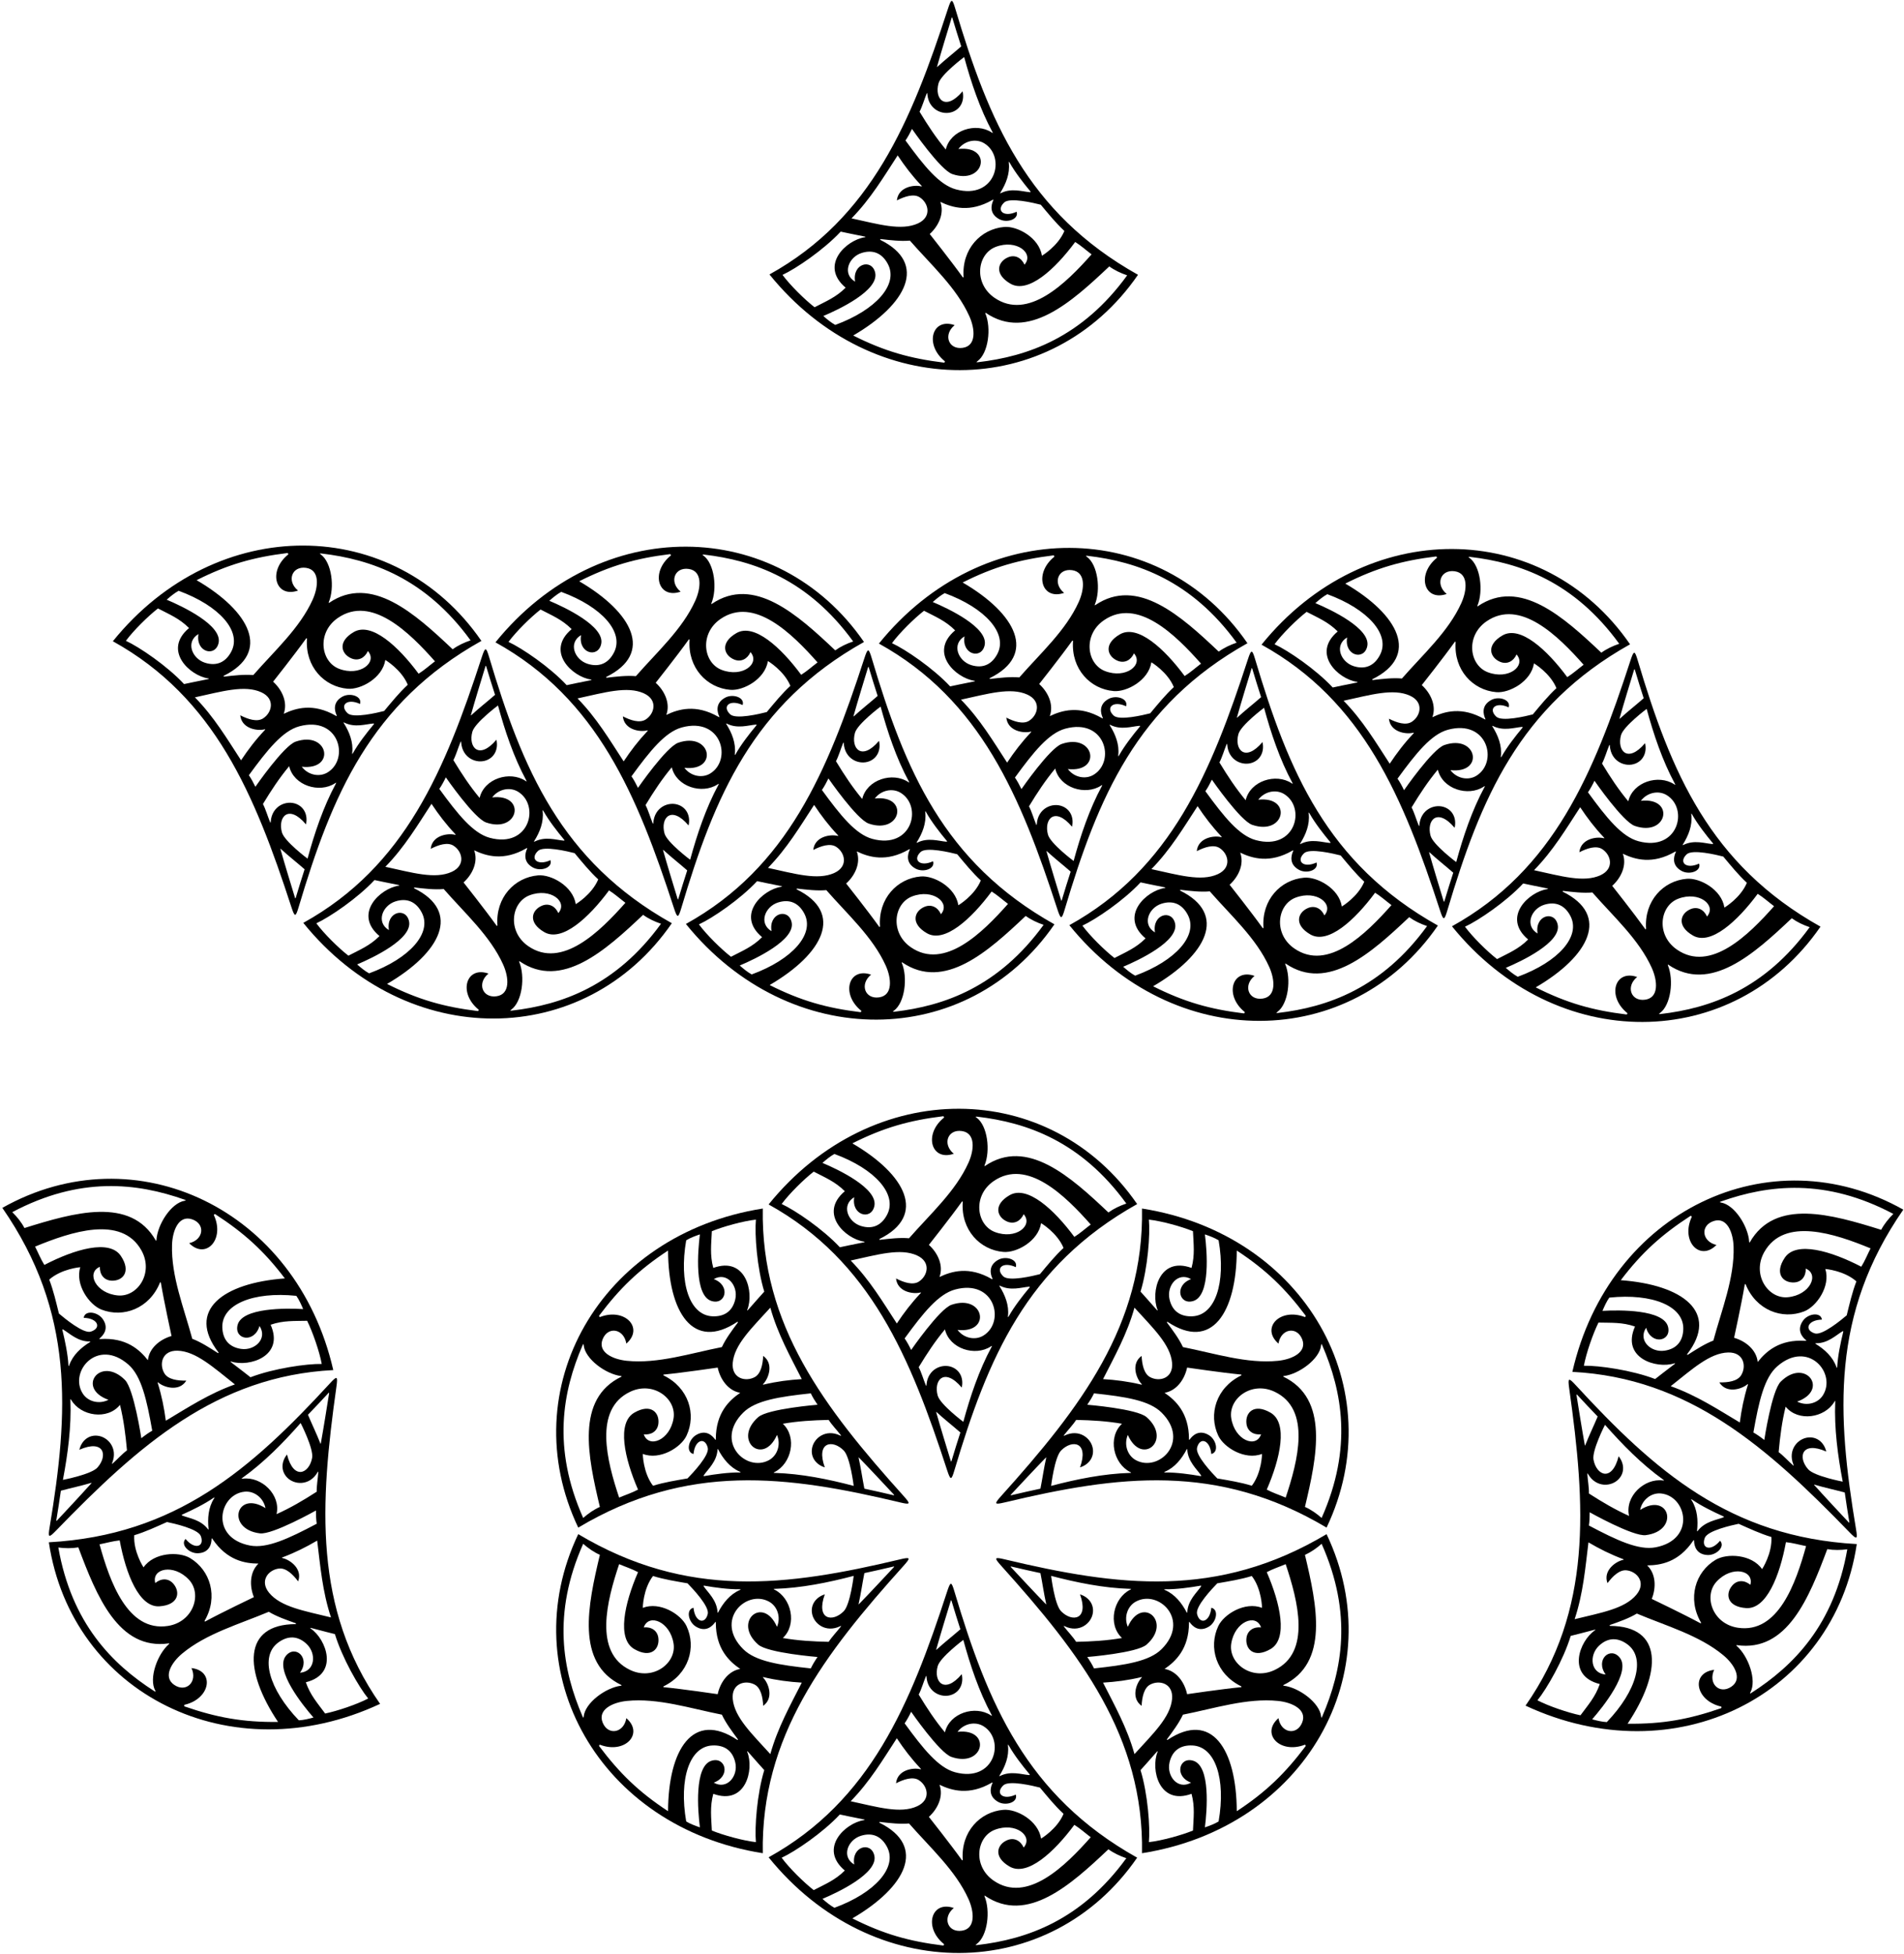 <?xml version="1.0" encoding="UTF-8"?>
<svg xmlns="http://www.w3.org/2000/svg" xmlns:xlink="http://www.w3.org/1999/xlink" width="535pt" height="549pt" viewBox="0 0 535 549" version="1.1">
<g id="surface1">
<path style=" stroke:none;fill-rule:nonzero;fill:rgb(0%,0%,0%);fill-opacity:1;" d="M 81.84 254.711 C 82.824 257.734 83.062 257.691 83.922 254.805 C 93.27 223.445 104.078 197.492 135.266 180.039 C 110.855 144.598 60.887 144.039 31.711 180.137 C 60.348 196.004 71.57 223.172 81.84 254.711 Z M 54.77 195.895 C 62.262 194.27 68.734 192.32 73.438 194.48 C 77.414 196.305 76.426 200.227 73.91 201.82 C 72.238 202.883 69.715 202.066 67.512 200.938 C 67.879 204.645 72.164 205.395 74.277 204.898 C 74.574 204.828 74.602 204.879 74.406 205.09 C 71.797 207.855 69.754 210.539 67.734 213.578 C 63.812 207.562 60.137 201.363 54.77 195.895 Z M 83.125 252.121 C 83.023 252.449 82.965 252.453 82.863 252.113 C 81.859 248.836 79.953 242.617 78.793 238.496 C 78.777 238.438 78.84 238.414 78.887 238.457 C 81.094 240.492 83.453 242.32 85.59 244.199 C 84.719 246.844 83.992 249.281 83.125 252.121 Z M 94.375 220.129 C 90.816 226.715 88.352 234.121 86.418 241.211 C 86.418 241.211 79.914 236.344 79.215 233.828 C 78.008 229.496 81.074 225.789 85.973 231.578 C 86.52 229.203 85.625 226.805 83.277 225.852 C 80.449 224.707 76.395 226.383 76.07 230.828 C 76.043 231.184 75.977 231.176 75.871 230.914 C 75.211 229.312 74.641 227.305 73.883 225.855 C 76.262 221.938 78.48 218.57 81.254 215.238 C 82.535 220.715 89.77 222.914 94.152 220.027 C 94.5 219.797 94.531 219.84 94.375 220.129 Z M 92.066 216.973 C 89.75 218.395 86.547 217.727 84.793 215.387 C 94.48 216.465 92.305 205.176 83.09 208.332 C 79.711 209.488 71.758 221.02 71.758 221.02 C 71.215 219.879 70.586 218.73 69.93 217.773 C 75.145 210.613 79.414 205.305 84.094 204.035 C 95.254 201.016 98.297 213.148 92.066 216.973 Z M 104.953 203.559 C 103.047 205.844 100.727 208.824 99.176 211.57 C 98.992 211.895 98.922 211.879 98.969 211.449 C 99.305 208.492 98.16 205.602 96.594 203.117 C 96.477 202.934 96.527 202.883 96.785 203.012 C 99.73 204.473 102.805 203.418 104.785 203.254 C 105.156 203.223 105.188 203.281 104.953 203.559 Z M 107.945 199.727 C 106.02 200.215 99.238 201.859 97.656 200.348 C 95.32 198.121 97.508 196.059 101.16 197.75 C 101.84 195.613 98.434 194.504 96.258 195.676 C 93.332 197.262 94.086 199.82 94.555 200.859 C 94.707 201.199 94.645 201.227 94.348 201.059 C 88.023 197.43 83.133 198.891 79.719 200.523 C 80.902 197.277 79.25 193.77 76.742 191.496 C 76.742 191.496 82.879 183.754 86.02 179.359 C 86.113 179.223 86.262 179.316 86.25 179.488 C 85.723 187.266 91.082 192.93 97.691 193.48 C 101.348 193.785 107.477 190.488 108.27 185.395 C 108.27 185.395 112.797 188.078 114.578 192.355 C 112.133 194.625 110.098 197.16 107.945 199.727 Z M 117.617 189.258 C 111.895 181.531 104.391 174.684 99.438 177.531 C 94.703 180.258 95.895 183.766 98.766 184.961 C 100.695 185.762 102.492 184.836 103.371 182.887 C 106.16 186.074 101.141 190.125 95.27 187.875 C 90.086 185.891 88.973 177.707 94.922 173.598 C 104.344 167.082 115.062 177.688 122.219 185.777 C 120.656 186.957 119.27 188.227 117.617 189.258 Z M 90.312 155.488 C 104.309 157.117 119.531 162.43 132.223 179.887 C 130.422 180.5 128.695 181.305 127.191 182.395 C 116.629 172.41 104.328 161.27 92.477 169.352 C 92.395 169.41 92.328 169.305 92.375 169.188 C 94.086 165.105 93.254 157.996 90.121 155.746 C 89.789 155.508 89.793 155.426 90.312 155.488 Z M 80.73 155.359 C 80.922 155.34 81.094 155.664 80.961 155.773 C 75.141 160.492 77.449 168.094 83.742 165.895 C 80.457 163.227 82 158.949 86.004 159.52 C 89.895 160.074 89.5 164.793 87.863 168.434 C 84.254 176.461 77.062 182.891 71.168 189.641 C 68.531 189.414 65.699 189.762 62.941 190.074 C 62.832 190.09 62.781 189.887 62.863 189.848 C 76.254 183.23 70.293 171.75 55.242 162.98 C 64.039 158.547 71.262 156.523 80.73 155.359 Z M 50.199 165.961 C 61.676 170.172 67.965 177.324 65.004 183.016 C 63.453 185.996 60.926 187.219 57.617 186.18 C 53.918 185.012 52.07 180.285 55.773 178.109 C 54.895 183.211 60.508 184.699 61.418 180.621 C 62.531 175.629 51.129 170.266 46.836 168.465 C 47.809 167.609 49.051 166.578 50.199 165.961 Z M 44.387 170.922 C 47.602 172.602 50.406 173.715 53.117 176.43 C 45.66 182.684 53.312 189.824 58.5 190.578 C 58.746 190.617 58.77 190.723 58.496 190.773 C 56.121 191.227 51.723 192.168 51.723 192.168 C 46.973 187.066 39.16 181.762 35.375 180.016 C 37.504 177.129 41.637 173.047 44.387 170.922 "/>
<path style=" stroke:none;fill-rule:nonzero;fill:rgb(0%,0%,0%);fill-opacity:1;" d="M 319.766 77.195 C 288.578 59.742 277.77 33.789 268.422 2.43 C 267.562 -0.457 267.32 -0.5 266.34 2.523 C 256.07 34.062 244.848 61.234 216.211 77.098 C 245.387 113.195 295.355 112.637 319.766 77.195 Z M 231.34 88.77 C 235.629 86.973 247.027 81.605 245.918 76.613 C 245.008 72.535 239.395 74.023 240.273 79.125 C 236.57 76.949 238.418 72.223 242.117 71.059 C 245.426 70.016 247.953 71.238 249.504 74.219 C 252.465 79.91 246.176 87.062 234.699 91.277 C 233.551 90.656 232.312 89.625 231.34 88.77 Z M 270.504 97.715 C 266.5 98.285 264.953 94.012 268.242 91.34 C 261.945 89.141 259.641 96.742 265.461 101.465 C 265.594 101.57 265.422 101.898 265.23 101.871 C 255.762 100.711 248.539 98.688 239.742 94.254 C 254.793 85.484 260.754 74.004 247.363 67.391 C 247.281 67.348 247.332 67.148 247.441 67.16 C 250.199 67.477 253.027 67.82 255.668 67.594 C 261.562 74.344 268.754 80.777 272.363 88.801 C 274.004 92.441 274.395 97.16 270.504 97.715 Z M 316.723 77.348 C 304.031 94.805 288.809 100.117 274.812 101.746 C 274.297 101.809 274.289 101.727 274.621 101.488 C 277.754 99.238 278.586 92.129 276.875 88.047 C 276.828 87.93 276.895 87.824 276.977 87.883 C 288.828 95.965 301.129 84.824 311.691 74.84 C 313.195 75.93 314.922 76.734 316.723 77.348 Z M 302.117 67.977 C 303.77 69.012 305.156 70.277 306.719 71.457 C 299.562 79.547 288.844 90.152 279.422 83.641 C 273.473 79.527 274.586 71.348 279.77 69.359 C 285.641 67.109 290.66 71.16 287.871 74.348 C 286.992 72.398 285.195 71.473 283.266 72.273 C 280.395 73.473 279.203 76.977 283.938 79.703 C 288.891 82.555 296.395 75.703 302.117 67.977 Z M 281.094 54.117 C 282.66 51.637 283.805 48.742 283.469 45.785 C 283.422 45.359 283.492 45.344 283.676 45.664 C 285.227 48.41 287.547 51.391 289.453 53.676 C 289.688 53.953 289.656 54.012 289.285 53.98 C 287.305 53.816 284.23 52.762 281.285 54.227 C 281.027 54.352 280.977 54.301 281.094 54.117 Z M 285.66 59.484 C 282.008 61.176 279.82 59.113 282.152 56.887 C 283.738 55.375 290.52 57.02 292.445 57.508 C 294.598 60.074 296.633 62.609 299.078 64.883 C 297.297 69.16 292.77 71.844 292.77 71.844 C 291.977 66.746 285.848 63.449 282.191 63.754 C 275.582 64.305 270.223 69.969 270.754 77.746 C 270.762 77.922 270.613 78.012 270.52 77.879 C 267.379 73.484 261.242 65.738 261.242 65.738 C 263.746 63.465 265.398 59.957 264.223 56.711 C 267.633 58.344 272.523 59.805 278.848 56.176 C 279.145 56.008 279.207 56.035 279.055 56.375 C 278.586 57.414 277.832 59.977 280.758 61.559 C 282.934 62.734 286.34 61.621 285.66 59.484 Z M 267.363 5.121 C 267.465 4.785 267.523 4.785 267.621 5.113 C 268.492 7.953 269.219 10.395 270.09 13.035 C 267.949 14.914 265.594 16.742 263.387 18.777 C 263.34 18.82 263.277 18.797 263.293 18.742 C 264.453 14.621 266.359 8.398 267.363 5.121 Z M 260.367 26.32 C 260.477 26.059 260.543 26.051 260.57 26.406 C 260.895 30.852 264.949 32.527 267.777 31.383 C 270.121 30.434 271.02 28.031 270.473 25.656 C 265.57 31.445 262.508 27.738 263.715 23.406 C 264.414 20.891 270.918 16.023 270.918 16.023 C 272.852 23.113 275.316 30.52 278.875 37.105 C 279.031 37.395 279 37.438 278.652 37.211 C 274.27 34.32 267.035 36.52 265.754 41.996 C 262.98 38.664 260.762 35.297 258.383 31.379 C 259.141 29.934 259.711 27.922 260.367 26.32 Z M 256.258 36.215 C 256.258 36.215 264.215 47.746 267.59 48.902 C 276.805 52.059 278.98 40.773 269.293 41.848 C 271.047 39.512 274.25 38.84 276.566 40.262 C 282.801 44.09 279.754 56.219 268.598 53.199 C 263.914 51.93 259.645 46.621 254.43 39.461 C 255.09 38.504 255.715 37.355 256.258 36.215 Z M 252.234 43.656 C 254.254 46.695 256.297 49.379 258.906 52.148 C 259.102 52.355 259.074 52.406 258.777 52.336 C 256.664 51.844 252.379 52.59 252.012 56.301 C 254.215 55.172 256.738 54.352 258.41 55.414 C 260.926 57.012 261.914 60.934 257.938 62.758 C 253.234 64.914 246.762 62.965 239.27 61.344 C 244.637 55.871 248.312 49.672 252.234 43.656 Z M 236.223 65.066 C 236.223 65.066 240.617 66.008 242.996 66.461 C 243.27 66.512 243.246 66.621 243 66.656 C 237.812 67.41 230.16 74.551 237.617 80.809 C 234.906 83.52 232.102 84.633 228.887 86.312 C 226.137 84.188 222.004 80.105 219.875 77.219 C 223.66 75.473 231.473 70.172 236.223 65.066 "/>
<path style=" stroke:none;fill-rule:nonzero;fill:rgb(0%,0%,0%);fill-opacity:1;" d="M 188.777 259.348 C 157.59 241.895 146.781 215.941 137.434 184.582 C 136.574 181.695 136.336 181.652 135.352 184.676 C 125.082 216.215 113.859 243.387 85.223 259.25 C 114.398 295.348 164.367 294.789 188.777 259.348 Z M 171.129 250.129 C 172.781 251.16 174.168 252.43 175.73 253.609 C 168.574 261.699 157.855 272.305 148.434 265.789 C 142.484 261.68 143.598 253.496 148.781 251.512 C 154.652 249.262 159.676 253.312 156.887 256.5 C 156.004 254.551 154.207 253.625 152.277 254.426 C 149.406 255.621 148.215 259.129 152.949 261.855 C 157.902 264.703 165.406 257.855 171.129 250.129 Z M 150.105 236.27 C 151.672 233.789 152.816 230.895 152.48 227.938 C 152.434 227.512 152.504 227.492 152.688 227.816 C 154.238 230.562 156.559 233.543 158.469 235.828 C 158.699 236.105 158.672 236.164 158.297 236.133 C 156.316 235.969 153.246 234.914 150.297 236.379 C 150.039 236.504 149.988 236.453 150.105 236.27 Z M 154.672 241.637 C 151.02 243.328 148.832 241.266 151.164 239.039 C 152.75 237.527 159.531 239.172 161.457 239.66 C 163.609 242.227 165.645 244.762 168.094 247.035 C 166.309 251.312 161.781 253.992 161.781 253.992 C 160.988 248.898 154.859 245.602 151.203 245.906 C 144.594 246.457 139.234 252.121 139.766 259.898 C 139.777 260.07 139.629 260.164 139.531 260.031 C 136.391 255.637 130.254 247.891 130.254 247.891 C 132.762 245.617 134.414 242.109 133.234 238.863 C 136.645 240.496 141.535 241.957 147.859 238.328 C 148.156 238.16 148.219 238.188 148.066 238.527 C 147.598 239.566 146.844 242.129 149.77 243.711 C 151.945 244.887 155.355 243.773 154.672 241.637 Z M 136.375 187.273 C 136.477 186.938 136.535 186.938 136.637 187.266 C 137.504 190.105 138.23 192.547 139.102 195.188 C 136.965 197.066 134.605 198.895 132.398 200.93 C 132.352 200.973 132.289 200.949 132.305 200.895 C 133.469 196.77 135.371 190.551 136.375 187.273 Z M 129.383 208.473 C 129.488 208.211 129.559 208.203 129.582 208.562 C 129.906 213.004 133.961 214.68 136.789 213.535 C 139.137 212.586 140.031 210.184 139.484 207.809 C 134.586 213.598 131.52 209.891 132.727 205.559 C 133.426 203.043 139.93 198.176 139.93 198.176 C 141.863 205.266 144.328 212.672 147.887 219.258 C 148.047 219.551 148.012 219.59 147.664 219.359 C 143.281 216.473 136.047 218.672 134.766 224.148 C 131.992 220.816 129.773 217.449 127.395 213.531 C 128.152 212.086 128.723 210.074 129.383 208.473 Z M 125.27 218.367 C 125.27 218.367 133.227 229.898 136.605 231.055 C 145.816 234.211 147.992 222.926 138.305 224 C 140.059 221.66 143.262 220.992 145.578 222.414 C 151.812 226.238 148.766 238.371 137.609 235.352 C 132.926 234.082 128.656 228.773 123.441 221.613 C 124.102 220.656 124.73 219.508 125.27 218.367 Z M 121.246 225.809 C 123.266 228.848 125.309 231.531 127.918 234.301 C 128.113 234.508 128.086 234.559 127.789 234.488 C 125.676 233.996 121.391 234.742 121.023 238.453 C 123.227 237.32 125.75 236.504 127.422 237.566 C 129.938 239.16 130.926 243.086 126.949 244.91 C 122.25 247.07 115.773 245.117 108.281 243.496 C 113.648 238.023 117.324 231.824 121.246 225.809 Z M 88.887 259.371 C 92.672 257.625 100.484 252.32 105.234 247.219 C 105.234 247.219 109.633 248.16 112.008 248.613 C 112.281 248.664 112.262 248.773 112.012 248.809 C 106.824 249.562 99.172 256.703 106.633 262.961 C 103.918 265.672 101.113 266.785 97.898 268.465 C 95.148 266.34 91.016 262.258 88.887 259.371 Z M 100.352 270.922 C 104.641 269.121 116.039 263.758 114.93 258.77 C 114.02 254.688 108.406 256.176 109.285 261.277 C 105.586 259.102 107.43 254.375 111.133 253.211 C 114.438 252.168 116.965 253.391 118.516 256.371 C 121.477 262.062 115.188 269.215 103.711 273.43 C 102.562 272.809 101.324 271.777 100.352 270.922 Z M 139.516 279.867 C 135.512 280.438 133.969 276.16 137.254 273.492 C 130.961 271.293 128.652 278.895 134.473 283.613 C 134.605 283.723 134.434 284.051 134.242 284.027 C 124.773 282.863 117.551 280.84 108.754 276.406 C 123.809 267.637 129.77 256.156 116.375 249.539 C 116.293 249.5 116.344 249.301 116.453 249.312 C 119.215 249.629 122.043 249.973 124.68 249.746 C 130.578 256.496 137.766 262.93 141.375 270.953 C 143.016 274.594 143.406 279.312 139.516 279.867 Z M 143.828 283.898 C 143.309 283.961 143.301 283.879 143.637 283.641 C 146.766 281.391 147.598 274.281 145.887 270.199 C 145.84 270.082 145.906 269.977 145.988 270.035 C 157.84 278.117 170.141 266.977 180.703 256.992 C 182.211 258.082 183.934 258.887 185.734 259.5 C 173.043 276.957 157.82 282.27 143.828 283.898 "/>
<path style=" stroke:none;fill-rule:nonzero;fill:rgb(0%,0%,0%);fill-opacity:1;" d="M 189.344 255.02 C 190.328 258.039 190.566 257.996 191.43 255.113 C 200.773 223.75 211.586 197.801 242.77 180.344 C 218.363 144.902 168.395 144.348 139.219 180.441 C 167.852 196.309 179.078 223.48 189.344 255.02 Z M 162.277 196.199 C 169.77 194.578 176.242 192.625 180.945 194.785 C 184.922 196.609 183.934 200.531 181.414 202.129 C 179.742 203.188 177.219 202.371 175.016 201.242 C 175.383 204.953 179.672 205.699 181.781 205.203 C 182.078 205.137 182.109 205.184 181.91 205.395 C 179.305 208.164 177.258 210.848 175.242 213.887 C 171.32 207.871 167.641 201.672 162.277 196.199 Z M 190.629 252.43 C 190.531 252.758 190.473 252.758 190.367 252.422 C 189.367 249.145 187.461 242.922 186.301 238.801 C 186.285 238.746 186.344 238.723 186.391 238.766 C 188.602 240.797 190.957 242.629 193.098 244.508 C 192.227 247.148 191.496 249.586 190.629 252.43 Z M 201.883 220.438 C 198.324 227.023 195.859 234.43 193.922 241.516 C 193.922 241.516 187.422 236.648 186.719 234.133 C 185.516 229.805 188.578 226.094 193.48 231.883 C 194.027 229.508 193.129 227.109 190.785 226.16 C 187.953 225.012 183.902 226.691 183.574 231.133 C 183.551 231.488 183.484 231.484 183.375 231.223 C 182.719 229.621 182.148 227.609 181.387 226.16 C 183.766 222.242 185.988 218.879 188.762 215.547 C 190.039 221.02 197.273 223.223 201.66 220.332 C 202.008 220.105 202.039 220.145 201.883 220.438 Z M 199.574 217.281 C 197.258 218.703 194.055 218.031 192.301 215.691 C 201.988 216.77 199.809 205.48 190.598 208.641 C 187.219 209.797 179.266 221.324 179.266 221.324 C 178.723 220.188 178.094 219.035 177.438 218.082 C 182.652 210.922 186.918 205.613 191.602 204.344 C 202.762 201.32 205.805 213.453 199.574 217.281 Z M 212.461 203.863 C 210.551 206.148 208.23 209.133 206.684 211.879 C 206.5 212.199 206.426 212.184 206.477 211.754 C 206.812 208.797 205.664 205.906 204.098 203.426 C 203.98 203.238 204.035 203.188 204.293 203.316 C 207.238 204.777 210.312 203.727 212.289 203.562 C 212.664 203.531 212.691 203.586 212.461 203.863 Z M 215.449 200.031 C 213.527 200.523 206.742 202.164 205.16 200.656 C 202.824 198.43 205.012 196.363 208.668 198.059 C 209.348 195.922 205.941 194.809 203.766 195.984 C 200.84 197.566 201.594 200.129 202.059 201.164 C 202.215 201.508 202.152 201.535 201.855 201.363 C 195.527 197.738 190.637 199.195 187.227 200.828 C 188.406 197.586 186.754 194.074 184.246 191.805 C 184.246 191.805 190.387 184.059 193.523 179.664 C 193.621 179.531 193.77 179.621 193.758 179.797 C 193.227 187.57 198.59 193.238 205.195 193.785 C 208.855 194.09 214.98 190.797 215.773 185.699 C 215.773 185.699 220.305 188.383 222.086 192.66 C 219.637 194.93 217.602 197.469 215.449 200.031 Z M 225.121 189.562 C 219.402 181.836 211.895 174.988 206.941 177.84 C 202.211 180.562 203.398 184.07 206.273 185.266 C 208.199 186.066 210 185.141 210.879 183.191 C 213.668 186.383 208.648 190.434 202.777 188.184 C 197.59 186.195 196.48 178.016 202.426 173.902 C 211.848 167.391 222.566 177.996 229.723 186.086 C 228.16 187.262 226.773 188.531 225.121 189.562 Z M 197.82 155.793 C 211.812 157.422 227.039 162.738 239.73 180.195 C 237.93 180.805 236.203 181.613 234.699 182.703 C 224.137 172.719 211.836 161.574 199.984 169.66 C 199.898 169.715 199.836 169.609 199.883 169.496 C 201.59 165.41 200.762 158.301 197.629 156.055 C 197.297 155.812 197.301 155.73 197.82 155.793 Z M 188.234 155.668 C 188.426 155.645 188.598 155.973 188.465 156.078 C 182.648 160.797 184.953 168.398 191.246 166.203 C 187.961 163.531 189.504 159.254 193.512 159.824 C 197.398 160.383 197.008 165.098 195.367 168.742 C 191.758 176.766 184.57 183.195 178.676 189.945 C 176.035 189.719 173.207 190.066 170.449 190.383 C 170.34 190.395 170.285 190.191 170.367 190.152 C 183.762 183.539 177.801 172.059 162.746 163.285 C 171.547 158.855 178.77 156.828 188.234 155.668 Z M 157.703 166.266 C 169.184 170.477 175.469 177.633 172.508 183.324 C 170.961 186.305 168.43 187.523 165.125 186.484 C 161.426 185.32 159.578 180.594 163.277 178.414 C 162.398 183.516 168.016 185.008 168.922 180.926 C 170.035 175.934 158.637 170.57 154.344 168.77 C 155.316 167.914 156.555 166.883 157.703 166.266 Z M 151.895 171.227 C 155.105 172.906 157.91 174.02 160.625 176.734 C 153.164 182.992 160.82 190.133 166.008 190.887 C 166.254 190.922 166.277 191.027 166 191.082 C 163.625 191.531 159.227 192.473 159.227 192.473 C 154.48 187.371 146.664 182.066 142.879 180.324 C 145.012 177.434 149.145 173.352 151.895 171.227 "/>
<path style=" stroke:none;fill-rule:nonzero;fill:rgb(0%,0%,0%);fill-opacity:1;" d="M 296.281 259.656 C 265.098 242.199 254.285 216.25 244.941 184.887 C 244.078 182.004 243.84 181.961 242.855 184.98 C 232.59 216.52 221.363 243.691 192.73 259.559 C 221.906 295.652 271.875 295.098 296.281 259.656 Z M 293.242 259.805 C 280.551 277.262 265.324 282.578 251.332 284.207 C 250.812 284.27 250.809 284.188 251.141 283.945 C 254.273 281.699 255.105 274.59 253.395 270.504 C 253.348 270.391 253.41 270.285 253.496 270.34 C 265.348 278.426 277.648 267.281 288.211 257.297 C 289.715 258.387 291.441 259.195 293.242 259.805 Z M 278.637 250.438 C 280.289 251.469 281.676 252.738 283.238 253.914 C 276.078 262.004 265.359 272.609 255.938 266.098 C 249.992 261.984 251.105 253.805 256.289 251.816 C 262.16 249.566 267.18 253.617 264.391 256.809 C 263.512 254.859 261.715 253.934 259.785 254.734 C 256.91 255.93 255.723 259.438 260.453 262.16 C 265.406 265.012 272.914 258.164 278.637 250.438 Z M 257.609 236.574 C 259.18 234.094 260.324 231.203 259.988 228.246 C 259.938 227.816 260.012 227.801 260.195 228.121 C 261.742 230.867 264.062 233.852 265.973 236.137 C 266.203 236.41 266.176 236.469 265.805 236.438 C 263.824 236.273 260.75 235.219 257.805 236.684 C 257.547 236.812 257.492 236.762 257.609 236.574 Z M 262.18 241.941 C 258.527 243.637 256.34 241.57 258.672 239.344 C 260.254 237.836 267.039 239.477 268.965 239.969 C 271.117 242.531 273.148 245.07 275.598 247.34 C 273.816 251.617 269.285 254.301 269.285 254.301 C 268.492 249.203 262.367 245.91 258.711 246.215 C 252.102 246.762 246.738 252.43 247.27 260.203 C 247.281 260.379 247.133 260.469 247.035 260.336 C 243.898 255.941 237.762 248.195 237.762 248.195 C 240.266 245.926 241.918 242.414 240.738 239.172 C 244.148 240.805 249.039 242.262 255.367 238.637 C 255.664 238.465 255.727 238.492 255.57 238.836 C 255.105 239.871 254.352 242.434 257.277 244.016 C 259.453 245.191 262.859 244.078 262.18 241.941 Z M 243.879 187.578 C 243.984 187.242 244.043 187.242 244.141 187.57 C 245.008 190.41 245.738 192.852 246.609 195.492 C 244.469 197.371 242.113 199.203 239.902 201.234 C 239.855 201.277 239.797 201.254 239.812 201.199 C 240.973 197.078 242.879 190.855 243.879 187.578 Z M 236.887 208.777 C 236.996 208.516 237.062 208.512 237.09 208.867 C 237.414 213.309 241.469 214.988 244.297 213.84 C 246.641 212.891 247.539 210.492 246.992 208.117 C 242.09 213.906 239.027 210.195 240.234 205.867 C 240.934 203.352 247.438 198.484 247.438 198.484 C 249.371 205.57 251.836 212.977 255.395 219.562 C 255.551 219.855 255.52 219.895 255.172 219.668 C 250.785 216.777 243.555 218.98 242.273 224.453 C 239.5 221.121 237.277 217.758 234.898 213.836 C 235.66 212.391 236.23 210.379 236.887 208.777 Z M 232.777 218.676 C 232.777 218.676 240.73 230.203 244.109 231.359 C 253.32 234.52 255.5 223.23 245.812 224.309 C 247.566 221.969 250.77 221.297 253.086 222.719 C 259.316 226.547 256.273 238.68 245.113 235.656 C 240.434 234.387 236.164 229.078 230.949 221.918 C 231.605 220.965 232.234 219.812 232.777 218.676 Z M 228.754 226.113 C 230.77 229.152 232.816 231.836 235.422 234.605 C 235.621 234.816 235.594 234.863 235.297 234.797 C 233.184 234.301 228.895 235.047 228.527 238.758 C 230.73 237.629 233.258 236.812 234.93 237.871 C 237.445 239.469 238.434 243.391 234.457 245.215 C 229.754 247.375 223.281 245.422 215.789 243.801 C 221.152 238.328 224.832 232.129 228.754 226.113 Z M 196.391 259.676 C 200.18 257.934 207.992 252.629 212.742 247.527 C 212.742 247.527 217.137 248.469 219.512 248.918 C 219.789 248.973 219.766 249.078 219.52 249.113 C 214.332 249.867 206.68 257.008 214.137 263.266 C 211.426 265.98 208.621 267.094 205.406 268.773 C 202.656 266.648 198.523 262.566 196.391 259.676 Z M 207.855 271.227 C 212.148 269.43 223.547 264.066 222.438 259.074 C 221.527 254.992 215.91 256.484 216.793 261.586 C 213.09 259.406 214.938 254.68 218.637 253.516 C 221.941 252.477 224.473 253.695 226.02 256.676 C 228.98 262.367 222.695 269.523 211.219 273.734 C 210.066 273.117 208.828 272.086 207.855 271.227 Z M 244.762 273.797 C 238.465 271.602 236.16 279.203 241.977 283.922 C 242.109 284.027 241.938 284.355 241.746 284.332 C 232.281 283.172 225.059 281.145 216.262 276.715 C 231.312 267.941 237.273 256.461 223.879 249.848 C 223.797 249.809 223.852 249.605 223.961 249.617 C 226.719 249.934 229.547 250.281 232.188 250.055 C 238.082 256.805 245.27 263.234 248.883 271.258 C 250.52 274.902 250.91 279.617 247.023 280.176 C 243.02 280.746 241.473 276.469 244.762 273.797 "/>
<path style=" stroke:none;fill-rule:nonzero;fill:rgb(0%,0%,0%);fill-opacity:1;" d="M 246.965 180.789 C 275.602 196.656 286.824 223.824 297.09 255.363 C 298.074 258.387 298.316 258.344 299.176 255.461 C 308.52 224.098 319.332 198.145 350.516 180.691 C 326.109 145.25 276.141 144.691 246.965 180.789 Z M 265.453 166.613 C 276.93 170.824 283.219 177.98 280.258 183.672 C 278.707 186.648 276.176 187.871 272.871 186.832 C 269.172 185.664 267.324 180.941 271.027 178.762 C 270.148 183.863 275.762 185.352 276.672 181.273 C 277.781 176.281 266.383 170.918 262.09 169.117 C 263.062 168.262 264.301 167.23 265.453 166.613 Z M 250.629 180.672 C 252.758 177.781 256.891 173.699 259.641 171.574 C 262.855 173.254 265.66 174.367 268.371 177.082 C 260.914 183.34 268.566 190.477 273.754 191.234 C 274 191.27 274.023 191.375 273.746 191.43 C 271.371 191.879 266.977 192.82 266.977 192.82 C 262.227 187.719 254.41 182.414 250.629 180.672 Z M 270.023 196.547 C 277.516 194.926 283.988 192.973 288.691 195.133 C 292.664 196.957 291.68 200.879 289.164 202.477 C 287.492 203.535 284.969 202.719 282.766 201.59 C 283.129 205.301 287.418 206.047 289.531 205.551 C 289.828 205.48 289.855 205.531 289.656 205.742 C 287.051 208.512 285.004 211.195 282.988 214.234 C 279.066 208.219 275.387 202.02 270.023 196.547 Z M 298.379 252.773 C 298.277 253.105 298.219 253.105 298.113 252.766 C 297.113 249.492 295.207 243.27 294.047 239.148 C 294.031 239.094 294.094 239.07 294.137 239.109 C 296.348 241.145 298.703 242.977 300.844 244.855 C 299.973 247.496 299.242 249.934 298.379 252.773 Z M 309.629 220.781 C 306.07 227.367 303.605 234.773 301.672 241.863 C 301.672 241.863 295.168 236.996 294.469 234.48 C 293.262 230.152 296.324 226.441 301.227 232.23 C 301.773 229.855 300.879 227.457 298.531 226.508 C 295.703 225.359 291.648 227.035 291.324 231.48 C 291.297 231.836 291.23 231.828 291.121 231.57 C 290.465 229.969 289.895 227.957 289.133 226.508 C 291.516 222.59 293.734 219.227 296.508 215.895 C 297.789 221.367 305.023 223.566 309.406 220.68 C 309.754 220.449 309.785 220.492 309.629 220.781 Z M 307.32 217.629 C 305.004 219.051 301.801 218.379 300.047 216.039 C 309.734 217.117 307.555 205.828 298.344 208.984 C 294.965 210.145 287.012 221.672 287.012 221.672 C 286.469 220.535 285.84 219.383 285.184 218.43 C 290.398 211.266 294.664 205.961 299.348 204.691 C 310.508 201.668 313.551 213.801 307.32 217.629 Z M 320.207 204.211 C 318.297 206.496 315.977 209.48 314.43 212.223 C 314.246 212.547 314.176 212.531 314.223 212.102 C 314.559 209.145 313.414 206.254 311.844 203.77 C 311.73 203.586 311.781 203.535 312.039 203.664 C 314.984 205.129 318.059 204.07 320.039 203.906 C 320.41 203.879 320.438 203.934 320.207 204.211 Z M 323.195 200.379 C 321.273 200.867 314.488 202.512 312.906 201.004 C 310.574 198.773 312.762 196.711 316.414 198.402 C 317.094 196.27 313.688 195.156 311.512 196.328 C 308.586 197.91 309.34 200.473 309.809 201.512 C 309.961 201.852 309.898 201.883 309.602 201.711 C 303.277 198.086 298.387 199.543 294.973 201.176 C 296.152 197.934 294.504 194.422 291.996 192.152 C 291.996 192.152 298.133 184.402 301.27 180.012 C 301.367 179.879 301.516 179.969 301.504 180.145 C 300.973 187.918 306.336 193.586 312.941 194.133 C 316.602 194.438 322.73 191.145 323.52 186.047 C 323.52 186.047 328.051 188.73 329.832 193.008 C 327.387 195.277 325.352 197.812 323.195 200.379 Z M 332.871 189.91 C 327.148 182.184 319.645 175.336 314.691 178.188 C 309.957 180.91 311.145 184.418 314.02 185.613 C 315.945 186.414 317.746 185.488 318.625 183.539 C 321.414 186.727 316.395 190.777 310.523 188.527 C 305.34 186.543 304.227 178.359 310.172 174.25 C 319.598 167.734 330.312 178.344 337.473 186.43 C 335.906 187.609 334.523 188.879 332.871 189.91 Z M 305.566 156.141 C 319.559 157.77 334.785 163.086 347.477 180.539 C 345.676 181.152 343.949 181.961 342.445 183.051 C 331.883 173.062 319.582 161.922 307.73 170.008 C 307.645 170.062 307.578 169.957 307.629 169.844 C 309.34 165.758 308.508 158.648 305.375 156.402 C 305.043 156.16 305.047 156.078 305.566 156.141 Z M 301.258 160.172 C 305.145 160.727 304.754 165.445 303.117 169.09 C 299.508 177.113 292.316 183.543 286.422 190.293 C 283.781 190.066 280.953 190.41 278.195 190.73 C 278.086 190.742 278.031 190.539 278.113 190.5 C 291.508 183.887 285.547 172.402 270.496 163.633 C 279.289 159.199 286.516 157.176 295.984 156.016 C 296.176 155.992 296.344 156.316 296.215 156.426 C 290.395 161.145 292.699 168.746 298.996 166.547 C 295.711 163.879 297.254 159.602 301.258 160.172 "/>
<path style=" stroke:none;fill-rule:nonzero;fill:rgb(0%,0%,0%);fill-opacity:1;" d="M 352.688 185.234 C 351.828 182.348 351.59 182.305 350.605 185.328 C 340.336 216.867 329.113 244.039 300.477 259.902 C 329.652 296 379.621 295.441 404.027 260.004 C 372.844 242.547 362.031 216.598 352.688 185.234 Z M 365.355 236.922 C 366.926 234.441 368.07 231.551 367.734 228.594 C 367.688 228.164 367.758 228.145 367.941 228.473 C 369.488 231.215 371.812 234.195 373.719 236.48 C 373.949 236.758 373.922 236.816 373.551 236.785 C 371.57 236.621 368.496 235.566 365.551 237.031 C 365.293 237.156 365.242 237.105 365.355 236.922 Z M 369.926 242.289 C 366.273 243.98 364.086 241.918 366.422 239.691 C 368.004 238.18 374.785 239.824 376.711 240.312 C 378.863 242.879 380.898 245.414 383.344 247.688 C 381.562 251.965 377.035 254.648 377.035 254.648 C 376.242 249.551 370.113 246.254 366.457 246.559 C 359.848 247.109 354.484 252.773 355.016 260.551 C 355.027 260.727 354.879 260.816 354.781 260.684 C 351.645 256.289 345.508 248.543 345.508 248.543 C 348.016 246.27 349.664 242.762 348.484 239.52 C 351.898 241.148 356.789 242.609 363.113 238.98 C 363.41 238.812 363.473 238.84 363.32 239.184 C 362.852 240.223 362.098 242.781 365.023 244.363 C 367.199 245.539 370.605 244.426 369.926 242.289 Z M 351.629 187.926 C 351.73 187.59 351.789 187.59 351.891 187.918 C 352.758 190.762 353.484 193.199 354.355 195.84 C 352.219 197.719 349.859 199.551 347.648 201.582 C 347.605 201.625 347.543 201.602 347.559 201.547 C 348.719 197.426 350.625 191.203 351.629 187.926 Z M 344.637 209.125 C 344.742 208.863 344.809 208.855 344.836 209.215 C 345.16 213.656 349.215 215.336 352.043 214.188 C 354.391 213.238 355.285 210.836 354.738 208.465 C 349.84 214.254 346.773 210.543 347.98 206.215 C 348.68 203.695 355.184 198.828 355.184 198.828 C 357.117 205.918 359.582 213.324 363.141 219.91 C 363.297 220.203 363.266 220.242 362.918 220.016 C 358.535 217.125 351.301 219.324 350.02 224.801 C 347.246 221.469 345.027 218.105 342.645 214.184 C 343.406 212.738 343.977 210.727 344.637 209.125 Z M 340.523 219.02 C 340.523 219.02 348.477 230.551 351.855 231.711 C 361.066 234.867 363.246 223.578 353.559 224.652 C 355.312 222.316 358.516 221.645 360.832 223.066 C 367.062 226.895 364.02 239.023 352.859 236.004 C 348.18 234.734 343.91 229.426 338.695 222.266 C 339.352 221.312 339.98 220.16 340.523 219.02 Z M 336.504 226.461 C 338.52 229.5 340.562 232.184 343.172 234.953 C 343.367 235.16 343.34 235.211 343.043 235.141 C 340.93 234.648 336.641 235.395 336.277 239.105 C 338.48 237.977 341.004 237.156 342.676 238.219 C 345.191 239.816 346.18 243.738 342.203 245.562 C 337.504 247.723 331.027 245.77 323.535 244.148 C 328.898 238.676 332.578 232.477 336.504 226.461 Z M 304.141 260.023 C 307.926 258.277 315.738 252.977 320.488 247.871 C 320.488 247.871 324.887 248.812 327.262 249.266 C 327.535 249.316 327.512 249.426 327.266 249.461 C 322.078 250.215 314.426 257.355 321.883 263.613 C 319.172 266.324 316.367 267.438 313.152 269.121 C 310.402 266.992 306.27 262.91 304.141 260.023 Z M 315.602 271.574 C 319.895 269.777 331.297 264.41 330.184 259.422 C 329.273 255.34 323.66 256.828 324.539 261.93 C 320.836 259.754 322.684 255.027 326.383 253.863 C 329.688 252.82 332.219 254.043 333.77 257.023 C 336.73 262.715 330.441 269.867 318.965 274.082 C 317.812 273.461 316.574 272.43 315.602 271.574 Z M 354.77 280.52 C 350.766 281.094 349.223 276.816 352.508 274.145 C 346.215 271.945 343.906 279.551 349.727 284.27 C 349.855 284.375 349.688 284.703 349.496 284.68 C 340.027 283.52 332.805 281.492 324.008 277.062 C 339.059 268.289 345.02 256.809 331.629 250.195 C 331.547 250.152 331.598 249.953 331.707 249.965 C 334.465 250.281 337.297 250.629 339.934 250.398 C 345.828 257.148 353.02 263.582 356.629 271.605 C 358.266 275.246 358.656 279.965 354.77 280.52 Z M 400.988 260.152 C 388.297 277.609 373.07 282.926 359.078 284.555 C 358.559 284.613 358.555 284.531 358.891 284.293 C 362.02 282.047 362.852 274.938 361.141 270.852 C 361.094 270.734 361.156 270.633 361.242 270.688 C 373.094 278.77 385.395 267.629 395.961 257.645 C 397.465 258.734 399.188 259.539 400.988 260.152 Z M 390.984 254.262 C 383.824 262.352 373.109 272.957 363.688 266.445 C 357.738 262.332 358.852 254.152 364.035 252.164 C 369.906 249.914 374.93 253.965 372.137 257.152 C 371.258 255.203 369.461 254.277 367.531 255.078 C 364.66 256.277 363.469 259.781 368.203 262.508 C 373.156 265.359 380.66 258.512 386.383 250.785 C 388.035 251.816 389.422 253.086 390.984 254.262 "/>
<path style=" stroke:none;fill-rule:nonzero;fill:rgb(0%,0%,0%);fill-opacity:1;" d="M 458.023 180.996 C 433.617 145.559 383.645 145 354.473 181.098 C 383.105 196.961 394.328 224.133 404.598 255.672 C 405.582 258.695 405.82 258.652 406.68 255.766 C 416.027 224.402 426.836 198.453 458.023 180.996 Z M 440.379 190.219 C 434.656 182.488 427.148 175.641 422.195 178.492 C 417.465 181.219 418.652 184.723 421.527 185.922 C 423.453 186.723 425.254 185.797 426.133 183.848 C 428.922 187.035 423.902 191.086 418.031 188.836 C 412.844 186.848 411.73 178.668 417.68 174.555 C 427.102 168.043 437.82 178.648 444.977 186.738 C 443.414 187.914 442.027 189.184 440.379 190.219 Z M 413.074 156.445 C 427.066 158.074 442.289 163.391 454.984 180.848 C 453.18 181.461 451.457 182.266 449.953 183.355 C 439.391 173.371 427.09 162.23 415.234 170.312 C 415.152 170.367 415.086 170.266 415.137 170.148 C 416.844 166.062 416.012 158.953 412.883 156.707 C 412.551 156.469 412.555 156.387 413.074 156.445 Z M 403.488 156.32 C 403.68 156.297 403.852 156.625 403.719 156.73 C 397.902 161.449 400.207 169.055 406.504 166.855 C 403.215 164.184 404.758 159.906 408.762 160.48 C 412.652 161.035 412.262 165.754 410.621 169.395 C 407.012 177.418 399.824 183.852 393.926 190.602 C 391.289 190.371 388.461 190.719 385.699 191.035 C 385.594 191.047 385.539 190.848 385.621 190.805 C 399.016 184.191 393.055 172.711 378.004 163.938 C 386.797 159.508 394.02 157.48 403.488 156.32 Z M 372.961 166.918 C 384.434 171.133 390.723 178.285 387.762 183.977 C 386.215 186.957 383.684 188.18 380.379 187.137 C 376.68 185.973 374.828 181.246 378.531 179.07 C 377.652 184.172 383.27 185.66 384.176 181.578 C 385.289 176.59 373.891 171.223 369.598 169.426 C 370.57 168.57 371.809 167.535 372.961 166.918 Z M 358.133 180.977 C 360.266 178.086 364.395 174.008 367.145 171.879 C 370.359 173.562 373.164 174.676 375.879 177.387 C 368.418 183.645 376.07 190.785 381.262 191.539 C 381.508 191.574 381.527 191.684 381.254 191.734 C 378.879 192.188 374.48 193.129 374.48 193.129 C 369.734 188.023 361.918 182.723 358.133 180.977 Z M 377.531 196.852 C 385.02 195.23 391.496 193.277 396.199 195.438 C 400.172 197.262 399.184 201.184 396.672 202.781 C 394.996 203.844 392.473 203.023 390.27 201.895 C 390.637 205.605 394.926 206.352 397.035 205.859 C 397.336 205.789 397.359 205.84 397.164 206.047 C 394.555 208.816 392.512 211.5 390.496 214.539 C 386.574 208.523 382.895 202.324 377.531 196.852 Z M 405.883 253.082 C 405.781 253.41 405.727 253.41 405.621 253.074 C 404.617 249.797 402.715 243.574 401.555 239.453 C 401.535 239.398 401.598 239.375 401.645 239.418 C 403.855 241.449 406.211 243.281 408.348 245.16 C 407.477 247.801 406.75 250.238 405.883 253.082 Z M 417.137 221.09 C 413.578 227.676 411.109 235.082 409.176 242.172 C 409.176 242.172 402.676 237.305 401.973 234.785 C 400.77 230.457 403.832 226.746 408.73 232.535 C 409.281 230.16 408.383 227.762 406.035 226.812 C 403.207 225.664 399.152 227.344 398.828 231.785 C 398.805 232.145 398.734 232.137 398.629 231.875 C 397.969 230.273 397.398 228.262 396.641 226.816 C 399.02 222.895 401.242 219.531 404.012 216.199 C 405.297 221.676 412.527 223.875 416.91 220.984 C 417.262 220.758 417.293 220.797 417.137 221.09 Z M 414.828 217.934 C 412.512 219.355 409.305 218.684 407.551 216.348 C 417.238 217.422 415.062 206.133 405.852 209.293 C 402.473 210.449 394.516 221.98 394.516 221.98 C 393.977 220.84 393.348 219.688 392.688 218.734 C 397.902 211.574 402.172 206.266 406.855 204.996 C 418.016 201.977 421.059 214.105 414.828 217.934 Z M 427.715 204.52 C 425.805 206.805 423.484 209.785 421.934 212.527 C 421.754 212.852 421.68 212.836 421.73 212.406 C 422.066 209.449 420.918 206.559 419.352 204.078 C 419.234 203.895 419.289 203.844 419.547 203.969 C 422.492 205.434 425.562 204.379 427.543 204.215 C 427.914 204.184 427.945 204.242 427.715 204.52 Z M 430.703 200.688 C 428.781 201.176 421.996 202.82 420.414 201.309 C 418.078 199.082 420.266 197.02 423.922 198.711 C 424.602 196.574 421.191 195.461 419.02 196.637 C 416.094 198.219 416.848 200.777 417.312 201.816 C 417.465 202.16 417.402 202.188 417.109 202.02 C 410.781 198.391 405.891 199.852 402.48 201.48 C 403.66 198.238 402.008 194.73 399.5 192.457 C 399.5 192.457 405.637 184.711 408.777 180.316 C 408.871 180.184 409.023 180.273 409.012 180.449 C 408.48 188.227 413.84 193.891 420.449 194.441 C 424.109 194.746 430.234 191.449 431.027 186.352 C 431.027 186.352 435.559 189.035 437.34 193.312 C 434.891 195.586 432.855 198.121 430.703 200.688 "/>
<path style=" stroke:none;fill-rule:nonzero;fill:rgb(0%,0%,0%);fill-opacity:1;" d="M 511.535 260.309 C 480.352 242.855 469.539 216.902 460.191 185.539 C 459.336 182.656 459.094 182.613 458.109 185.637 C 447.844 217.176 436.617 244.344 407.984 260.211 C 437.156 296.309 487.129 295.75 511.535 260.309 Z M 508.496 260.461 C 495.805 277.914 480.578 283.23 466.586 284.859 C 466.066 284.922 466.062 284.84 466.395 284.598 C 469.523 282.352 470.355 275.242 468.648 271.156 C 468.598 271.043 468.664 270.938 468.746 270.992 C 480.602 279.078 492.902 267.938 503.465 257.949 C 504.969 259.039 506.691 259.848 508.496 260.461 Z M 493.891 251.09 C 495.539 252.121 496.926 253.391 498.488 254.57 C 491.332 262.656 480.613 273.266 471.191 266.75 C 465.242 262.641 466.355 254.457 471.543 252.473 C 477.414 250.223 482.434 254.273 479.645 257.461 C 478.766 255.512 476.965 254.586 475.039 255.387 C 472.164 256.582 470.977 260.09 475.711 262.812 C 480.66 265.664 488.168 258.816 493.891 251.09 Z M 472.863 237.23 C 474.434 234.746 475.578 231.855 475.242 228.898 C 475.191 228.469 475.266 228.453 475.449 228.777 C 476.996 231.52 479.316 234.504 481.227 236.789 C 481.457 237.066 481.43 237.121 481.055 237.094 C 479.074 236.93 476.004 235.871 473.059 237.336 C 472.801 237.465 472.746 237.414 472.863 237.23 Z M 477.434 242.598 C 473.777 244.289 471.59 242.227 473.926 239.996 C 475.508 238.488 482.293 240.133 484.215 240.621 C 486.367 243.188 488.402 245.723 490.852 247.992 C 489.07 252.27 484.539 254.953 484.539 254.953 C 483.746 249.855 477.621 246.562 473.961 246.867 C 467.352 247.414 461.992 253.082 462.523 260.855 C 462.535 261.031 462.387 261.121 462.289 260.988 C 459.148 256.598 453.016 248.848 453.016 248.848 C 455.52 246.578 457.172 243.066 455.992 239.824 C 459.402 241.457 464.297 242.914 470.621 239.289 C 470.914 239.117 470.98 239.148 470.824 239.488 C 470.359 240.527 469.605 243.086 472.531 244.672 C 474.703 245.844 478.113 244.73 477.434 242.598 Z M 459.133 188.234 C 459.238 187.895 459.297 187.895 459.395 188.227 C 460.262 191.066 460.988 193.504 461.859 196.145 C 459.723 198.023 457.367 199.855 455.156 201.891 C 455.109 201.93 455.051 201.906 455.066 201.852 C 456.227 197.73 458.133 191.508 459.133 188.234 Z M 452.141 209.43 C 452.246 209.172 452.316 209.164 452.344 209.52 C 452.668 213.961 456.719 215.641 459.551 214.492 C 461.895 213.543 462.793 211.145 462.242 208.77 C 457.344 214.559 454.281 210.848 455.484 206.52 C 456.188 204.004 462.688 199.137 462.688 199.137 C 464.621 206.227 467.09 213.633 470.648 220.219 C 470.805 220.508 470.773 220.551 470.426 220.32 C 466.039 217.434 458.809 219.633 457.527 225.105 C 454.754 221.773 452.531 218.41 450.152 214.492 C 450.914 213.043 451.48 211.031 452.141 209.43 Z M 448.027 219.328 C 448.027 219.328 455.984 230.855 459.363 232.016 C 468.574 235.172 470.754 223.883 461.066 224.961 C 462.82 222.621 466.023 221.949 468.34 223.371 C 474.57 227.199 471.527 239.332 460.367 236.309 C 455.684 235.039 451.418 229.734 446.199 222.57 C 446.859 221.617 447.488 220.465 448.027 219.328 Z M 444.008 226.766 C 446.023 229.805 448.066 232.488 450.676 235.258 C 450.875 235.469 450.848 235.52 450.547 235.449 C 448.438 234.953 444.148 235.699 443.781 239.41 C 445.984 238.281 448.508 237.465 450.184 238.523 C 452.699 240.121 453.684 244.043 449.711 245.867 C 445.008 248.027 438.535 246.074 431.043 244.453 C 436.406 238.98 440.086 232.781 444.008 226.766 Z M 411.645 260.328 C 415.43 258.586 423.246 253.281 427.992 248.18 C 427.992 248.18 432.391 249.121 434.766 249.57 C 435.043 249.625 435.02 249.73 434.773 249.766 C 429.586 250.523 421.93 257.66 429.391 263.918 C 426.676 266.633 423.871 267.746 420.656 269.426 C 417.91 267.301 413.777 263.219 411.645 260.328 Z M 423.109 271.883 C 427.402 270.082 438.801 264.719 437.688 259.727 C 436.781 255.648 431.164 257.137 432.047 262.238 C 428.344 260.059 430.191 255.336 433.891 254.168 C 437.195 253.129 439.727 254.352 441.273 257.328 C 444.234 263.02 437.945 270.176 426.473 274.387 C 425.32 273.77 424.082 272.738 423.109 271.883 Z M 460.016 274.453 C 453.719 272.254 451.414 279.855 457.23 284.574 C 457.363 284.684 457.191 285.008 457 284.984 C 447.535 283.824 440.309 281.801 431.516 277.367 C 446.566 268.598 452.527 257.113 439.133 250.5 C 439.051 250.461 439.105 250.258 439.215 250.27 C 441.973 250.586 444.801 250.934 447.438 250.707 C 453.336 257.457 460.523 263.887 464.133 271.91 C 465.773 275.555 466.164 280.273 462.277 280.828 C 458.27 281.398 456.727 277.121 460.016 274.453 "/>
<path style=" stroke:none;fill-rule:nonzero;fill:rgb(0%,0%,0%);fill-opacity:1;" d="M 442.77 389.129 C 440.73 386.914 440.496 386.98 440.938 390.129 C 445.566 422.973 447.414 452.312 428.656 479.145 C 470.723 498.758 515.367 476.312 521.73 433.754 C 486.047 431.77 464.938 413.199 442.77 389.129 Z M 442.996 392.016 C 442.941 391.664 442.996 391.641 443.23 391.891 C 445.258 394.062 446.98 395.934 448.926 397.926 C 447.828 400.551 446.516 403.23 445.422 406.027 C 445.398 406.086 445.336 406.094 445.324 406.035 C 444.559 401.824 443.535 395.398 442.996 392.016 Z M 446.336 433.277 C 449.48 435.121 452.496 436.633 456.055 437.977 C 456.324 438.078 456.32 438.133 456.023 438.203 C 453.906 438.688 450.383 441.242 451.684 444.734 C 453.168 442.754 455.074 440.91 457.047 441.129 C 460.008 441.457 462.613 444.547 459.848 447.934 C 456.57 451.938 449.895 453.027 442.453 454.859 C 444.871 447.59 445.453 440.402 446.336 433.277 Z M 432 477.641 C 434.637 474.41 439.324 466.215 441.352 459.547 C 441.352 459.547 445.715 458.461 448.047 457.824 C 448.316 457.75 448.344 457.855 448.137 457.996 C 443.809 460.953 440.07 470.727 449.52 473.074 C 448.273 476.703 446.242 478.934 444.094 481.855 C 440.688 481.152 435.184 479.301 432 477.641 Z M 447.371 482.984 C 450.438 479.484 458.324 469.656 455.133 465.664 C 452.523 462.395 448.133 466.199 451.164 470.398 C 446.883 470.066 446.465 465.008 449.277 462.336 C 451.789 459.949 454.602 459.938 457.301 461.934 C 462.461 465.746 459.953 474.934 451.492 483.762 C 450.188 483.711 448.621 483.328 447.371 482.984 Z M 486.488 473.82 C 483.141 476.094 479.875 472.93 481.656 469.086 C 475.035 469.875 476.305 477.719 483.602 479.402 C 483.77 479.441 483.758 479.809 483.574 479.871 C 474.562 482.988 467.184 484.34 457.332 484.223 C 467.004 469.73 467.316 456.797 452.379 456.738 C 452.285 456.738 452.246 456.535 452.352 456.496 C 454.965 455.57 457.66 454.637 459.93 453.277 C 468.191 456.75 477.477 459.371 484.242 464.992 C 487.312 467.547 489.738 471.613 486.488 473.82 Z M 519.066 435.223 C 515.328 456.48 503.984 467.941 492.133 475.551 C 491.691 475.832 491.652 475.762 491.844 475.398 C 493.672 472.008 491.297 465.254 487.965 462.336 C 487.871 462.254 487.883 462.129 487.984 462.145 C 502.184 464.199 508.34 448.789 513.445 435.18 C 515.273 435.496 517.18 435.465 519.066 435.223 Z M 507.488 434.324 C 504.613 444.734 499.641 458.973 488.316 457.258 C 481.168 456.176 478.574 448.34 482.359 444.273 C 486.645 439.676 492.938 441.109 491.828 445.199 C 490.184 443.836 488.16 443.793 486.781 445.359 C 484.727 447.695 485.195 451.367 490.645 451.738 C 496.348 452.121 500.082 442.676 501.828 433.219 C 503.766 433.422 505.566 433.953 507.488 434.324 Z M 475.461 421.273 C 478.059 423.059 481.453 424.719 484.172 425.934 C 484.5 426.078 484.5 426.145 484.152 426.281 C 482.301 427.004 479.078 427.406 477.074 430.012 C 476.898 430.242 476.828 430.219 476.852 430.004 C 477.172 427.086 476.93 423.98 475.328 421.473 C 475.098 421.109 475.156 421.062 475.461 421.273 Z M 475.742 432.836 C 475.934 432.555 476 432.555 476.012 432.926 C 476.051 434.062 476.496 436.695 479.82 436.832 C 482.289 436.934 484.863 434.438 483.312 432.816 C 480.773 435.941 477.902 435.051 479.023 432.023 C 479.781 429.973 486.598 428.469 488.539 428.062 C 491.602 429.422 494.543 430.809 497.738 431.773 C 498.016 436.398 495.129 440.797 495.129 440.797 C 492.176 436.566 485.227 436.297 482.07 438.176 C 476.375 441.574 474.047 449.02 477.938 455.77 C 478.027 455.922 477.934 456.07 477.789 455.992 C 473.039 453.422 464.121 449.16 464.121 449.16 C 465.379 446.02 465.32 442.141 462.836 439.742 C 466.617 439.711 471.652 438.875 475.742 432.836 Z M 465.223 434.664 C 460.457 435.582 454.293 432.688 446.461 428.543 C 446.633 427.395 446.691 426.086 446.68 424.824 C 446.68 424.824 458.891 431.691 462.434 431.246 C 472.098 430.035 469.094 418.941 460.863 424.16 C 461.414 421.289 463.996 419.281 466.703 419.539 C 473.98 420.242 476.574 432.477 465.223 434.664 Z M 467.391 415.691 C 467.66 415.883 467.648 415.938 467.234 415.883 C 462.027 415.211 456.496 420.367 457.75 425.848 C 453.797 424.07 450.32 422.023 446.465 419.547 C 446.512 417.914 446.137 415.855 446.027 414.129 C 446.008 413.848 446.066 413.812 446.246 414.121 C 448.488 417.969 452.867 417.695 454.906 415.426 C 456.598 413.539 456.348 410.988 454.812 409.098 C 452.953 416.449 448.57 414.465 447.754 410.047 C 447.277 407.477 450.98 400.246 450.98 400.246 C 455.832 405.766 461.301 411.34 467.391 415.691 "/>
<path style=" stroke:none;fill-rule:nonzero;fill:rgb(0%,0%,0%);fill-opacity:1;" d="M 534.801 339.809 C 497.309 318.688 452.168 340.133 441.812 385.379 C 474.508 387.055 496.523 406.531 519.598 430.359 C 521.809 432.641 522.008 432.496 521.512 429.527 C 516.137 397.246 514.449 369.188 534.801 339.809 Z M 522.996 355.84 C 514.461 351.41 504.711 348.559 501.512 353.293 C 498.457 357.82 501.066 360.445 504.172 360.258 C 506.258 360.133 507.465 358.512 507.398 356.371 C 511.305 358.012 508.574 363.855 502.312 364.414 C 496.781 364.906 492.188 358.047 495.727 351.738 C 501.328 341.75 515.617 346.57 525.602 350.691 C 524.715 352.438 524.023 354.188 522.996 355.84 Z M 483.633 337.492 C 496.922 332.812 512.934 330.898 532.004 341.008 C 530.652 342.352 529.457 343.828 528.586 345.473 C 514.711 341.141 498.766 336.531 491.664 349 C 491.617 349.09 491.512 349.023 491.504 348.898 C 491.246 344.477 487.379 338.453 483.578 337.812 C 483.172 337.742 483.141 337.664 483.633 337.492 Z M 474.969 341.59 C 475.129 341.484 475.426 341.703 475.355 341.859 C 472.199 348.652 477.609 354.469 482.301 349.73 C 478.176 348.773 477.684 344.254 481.531 343.008 C 485.27 341.801 486.992 346.211 487.117 350.203 C 487.398 358.996 483.766 367.934 481.434 376.586 C 478.965 377.539 476.574 379.094 474.234 380.59 C 474.141 380.648 474.008 380.492 474.062 380.418 C 483.188 368.594 472.789 360.898 455.418 359.629 C 461.371 351.781 466.973 346.789 474.969 341.59 Z M 452.195 364.52 C 464.355 363.262 473.145 366.93 472.984 373.344 C 472.902 376.699 471.168 378.91 467.738 379.426 C 463.902 380.004 460.168 376.57 462.539 372.988 C 463.988 377.957 469.688 376.828 468.711 372.762 C 467.52 367.789 454.922 367.977 450.273 368.246 C 450.773 367.051 451.434 365.578 452.195 364.52 Z M 445.051 383.66 C 445.695 380.129 447.613 374.648 449.152 371.531 C 452.777 371.629 455.785 371.395 459.414 372.641 C 455.461 381.539 465.473 384.594 470.465 382.992 C 470.703 382.914 470.77 383.004 470.547 383.172 C 468.609 384.617 465.074 387.395 465.074 387.395 C 458.566 384.898 449.219 383.566 445.051 383.66 Z M 491.125 389.039 C 490 392.676 489.34 395.984 488.863 399.602 C 482.699 395.918 476.672 391.965 469.449 389.402 C 475.465 384.656 480.426 380.059 485.598 379.934 C 489.973 379.828 490.805 383.785 489.246 386.324 C 488.211 388.012 485.586 388.387 483.109 388.34 C 485.066 391.512 489.246 390.301 490.93 388.93 C 491.164 388.734 491.211 388.766 491.125 389.039 Z M 487.258 375.805 C 487.258 375.805 489.367 366.152 490.258 360.824 C 490.285 360.66 490.461 360.68 490.527 360.844 C 493.465 368.059 500.77 370.797 506.949 368.387 C 510.367 367.055 514.426 361.402 512.898 356.477 C 512.898 356.477 518.145 356.895 521.625 359.957 C 520.426 363.07 519.711 366.242 518.902 369.496 C 517.391 370.777 512.016 375.234 509.934 374.574 C 506.855 373.598 507.914 370.781 511.941 370.699 C 511.613 368.48 508.062 368.977 506.629 370.988 C 504.691 373.695 506.496 375.664 507.371 376.395 C 507.656 376.633 507.613 376.684 507.273 376.66 C 499.996 376.184 496.246 379.641 493.895 382.605 C 493.531 379.172 490.508 376.746 487.258 375.805 Z M 517.898 374.25 C 517.188 377.141 516.414 380.84 516.227 383.984 C 516.203 384.355 516.133 384.371 515.988 383.969 C 514.992 381.16 512.691 379.066 510.191 377.527 C 510.008 377.41 510.031 377.344 510.32 377.344 C 513.609 377.363 515.906 375.066 517.613 374.051 C 517.934 373.859 517.984 373.898 517.898 374.25 Z M 492.68 402.406 C 494.219 393.68 495.723 387.035 499.371 383.84 C 508.07 376.227 516.133 385.785 512.215 391.961 C 510.758 394.258 507.586 395.062 504.98 393.73 C 514.156 390.445 507.242 381.258 500.355 388.141 C 497.828 390.664 495.746 404.516 495.746 404.516 C 494.758 403.73 493.688 402.973 492.68 402.406 Z M 513.152 407.758 C 512.602 405.387 510.742 403.621 508.219 403.801 C 505.172 404.012 502.266 407.301 503.926 411.434 C 504.059 411.766 503.996 411.789 503.785 411.602 C 502.488 410.453 501.094 408.895 499.777 407.93 C 500.191 403.363 500.711 399.363 501.738 395.152 C 505.293 399.512 512.758 398.309 515.43 393.789 C 515.641 393.43 515.688 393.453 515.676 393.781 C 515.371 401.262 516.406 409 517.781 416.219 C 517.781 416.219 509.805 414.699 508.07 412.746 C 505.086 409.391 506.207 404.711 513.152 407.758 Z M 519.379 427.574 C 517.039 425.07 512.594 420.32 509.738 417.125 C 509.703 417.086 509.746 417.035 509.809 417.055 C 512.684 417.91 515.605 418.52 518.352 419.266 C 518.73 422.023 519.148 424.535 519.617 427.469 C 519.672 427.805 519.617 427.832 519.379 427.574 "/>
<path style=" stroke:none;fill-rule:nonzero;fill:rgb(0%,0%,0%);fill-opacity:1;" d="M 94.52 389.629 C 94.961 386.48 94.727 386.414 92.688 388.629 C 70.52 412.699 49.41 431.27 13.727 433.254 C 20.086 475.812 64.734 498.258 106.801 478.645 C 88.043 451.812 89.891 422.473 94.52 389.629 Z M 92.227 391.391 C 92.461 391.141 92.516 391.164 92.457 391.516 C 91.918 394.898 90.898 401.324 90.133 405.535 C 90.121 405.594 90.055 405.586 90.035 405.527 C 88.941 402.73 87.629 400.051 86.531 397.426 C 88.477 395.434 90.199 393.562 92.227 391.391 Z M 68.066 415.191 C 74.156 410.84 79.625 405.266 84.477 399.746 C 84.477 399.746 88.18 406.977 87.703 409.547 C 86.887 413.965 82.504 415.949 80.645 408.598 C 79.109 410.488 78.859 413.039 80.551 414.926 C 82.59 417.195 86.969 417.469 89.211 413.621 C 89.391 413.312 89.449 413.348 89.43 413.629 C 89.32 415.355 88.945 417.414 88.992 419.047 C 85.137 421.523 81.66 423.57 77.707 425.348 C 78.961 419.867 73.43 414.711 68.223 415.383 C 67.809 415.438 67.797 415.383 68.066 415.191 Z M 68.754 419.039 C 71.461 418.781 74.043 420.789 74.594 423.66 C 66.363 418.441 63.359 429.535 73.023 430.746 C 76.566 431.191 88.777 424.324 88.777 424.324 C 88.766 425.586 88.824 426.895 88.996 428.043 C 81.164 432.188 75 435.082 70.234 434.164 C 58.883 431.977 61.477 419.742 68.754 419.039 Z M 51.285 425.434 C 54.004 424.219 57.398 422.559 59.996 420.773 C 60.301 420.562 60.359 420.609 60.129 420.973 C 58.527 423.48 58.285 426.586 58.605 429.504 C 58.629 429.719 58.559 429.742 58.383 429.512 C 56.379 426.906 53.156 426.504 51.305 425.781 C 50.957 425.645 50.957 425.578 51.285 425.434 Z M 37.719 431.273 C 40.914 430.309 43.855 428.922 46.914 427.562 C 48.859 427.969 55.676 429.473 56.434 431.523 C 57.551 434.551 54.68 435.441 52.141 432.316 C 50.594 433.938 53.164 436.434 55.637 436.332 C 58.961 436.195 59.406 433.562 59.445 432.426 C 59.457 432.055 59.523 432.055 59.715 432.336 C 63.805 438.375 68.84 439.211 72.621 439.242 C 70.137 441.641 70.078 445.52 71.336 448.66 C 71.336 448.66 62.418 452.922 57.668 455.492 C 57.523 455.57 57.43 455.422 57.516 455.27 C 61.406 448.52 59.082 441.074 53.387 437.676 C 50.23 435.797 43.281 436.066 40.328 440.297 C 40.328 440.297 37.438 435.898 37.719 431.273 Z M 33.629 432.719 C 35.375 442.176 39.109 451.621 44.812 451.238 C 50.262 450.867 50.73 447.195 48.676 444.859 C 47.297 443.293 45.273 443.336 43.629 444.699 C 42.52 440.609 48.812 439.176 53.098 443.773 C 56.883 447.84 54.289 455.676 47.141 456.758 C 35.816 458.473 30.844 444.234 27.965 433.824 C 29.887 433.453 31.691 432.922 33.629 432.719 Z M 43.609 474.898 C 43.805 475.262 43.766 475.332 43.324 475.051 C 31.469 467.441 20.125 455.98 16.391 434.723 C 18.277 434.965 20.18 434.996 22.012 434.68 C 27.117 448.289 33.273 463.699 47.473 461.645 C 47.574 461.629 47.586 461.754 47.492 461.836 C 44.16 464.754 41.785 471.508 43.609 474.898 Z M 51.879 479.371 C 51.699 479.309 51.688 478.941 51.855 478.902 C 59.152 477.219 60.422 469.375 53.801 468.586 C 55.582 472.43 52.316 475.594 48.969 473.32 C 45.719 471.113 48.141 467.047 51.215 464.492 C 57.98 458.871 67.266 456.25 75.527 452.777 C 77.797 454.137 80.492 455.07 83.105 455.996 C 83.211 456.035 83.168 456.238 83.078 456.238 C 68.141 456.297 68.453 469.23 78.125 483.723 C 68.273 483.84 60.895 482.488 51.879 479.371 Z M 83.965 483.262 C 75.504 474.434 72.996 465.246 78.156 461.434 C 80.855 459.438 83.664 459.449 86.176 461.836 C 88.988 464.508 88.574 469.566 84.293 469.898 C 87.324 465.699 82.934 461.895 80.324 465.164 C 77.133 469.156 85.02 478.984 88.086 482.484 C 86.836 482.828 85.27 483.211 83.965 483.262 Z M 103.457 477.141 C 100.273 478.801 94.77 480.652 91.363 481.355 C 89.215 478.434 87.184 476.203 85.938 472.574 C 95.387 470.227 91.648 460.453 87.32 457.496 C 87.113 457.355 87.141 457.25 87.41 457.324 C 89.742 457.961 94.105 459.047 94.105 459.047 C 96.133 465.715 100.82 473.91 103.457 477.141 Z M 93.004 454.359 C 85.559 452.527 78.887 451.438 75.609 447.434 C 72.844 444.047 75.449 440.957 78.41 440.629 C 80.383 440.41 82.289 442.254 83.773 444.234 C 85.074 440.742 81.547 438.188 79.434 437.703 C 79.137 437.633 79.133 437.578 79.402 437.477 C 82.961 436.133 85.977 434.621 89.121 432.777 C 90.004 439.902 90.586 447.09 93.004 454.359 "/>
<path style=" stroke:none;fill-rule:nonzero;fill:rgb(0%,0%,0%);fill-opacity:1;" d="M 15.859 429.859 C 38.934 406.031 60.949 386.555 93.645 384.879 C 83.285 339.633 38.148 318.188 0.656 339.309 C 21.008 368.688 19.32 396.746 13.945 429.027 C 13.449 431.996 13.648 432.141 15.859 429.859 Z M 31.672 411.102 C 31.461 411.289 31.398 411.266 31.531 410.934 C 33.188 406.801 30.285 403.512 27.238 403.301 C 24.715 403.121 22.855 404.887 22.305 407.258 C 29.25 404.211 30.371 408.891 27.387 412.246 C 25.652 414.199 17.676 415.719 17.676 415.719 C 19.051 408.5 20.086 400.762 19.781 393.281 C 19.77 392.953 19.816 392.93 20.027 393.289 C 22.699 397.809 30.164 399.012 33.719 394.652 C 34.746 398.863 35.262 402.863 35.68 407.43 C 34.363 408.395 32.969 409.953 31.672 411.102 Z M 17.559 373.75 C 17.473 373.398 17.523 373.359 17.844 373.551 C 19.551 374.566 21.848 376.863 25.137 376.844 C 25.422 376.844 25.449 376.91 25.262 377.027 C 22.766 378.566 20.465 380.66 19.469 383.469 C 19.324 383.871 19.25 383.855 19.23 383.484 C 19.043 380.34 18.27 376.641 17.559 373.75 Z M 39.711 404.016 C 39.711 404.016 37.629 390.164 35.102 387.641 C 28.215 380.758 21.301 389.945 30.473 393.23 C 27.871 394.562 24.699 393.758 23.242 391.461 C 19.324 385.285 27.387 375.727 36.086 383.34 C 39.734 386.535 41.238 393.18 42.777 401.906 C 41.77 402.473 40.699 403.23 39.711 404.016 Z M 46.594 399.102 C 46.113 395.484 45.457 392.176 44.332 388.539 C 44.246 388.266 44.293 388.234 44.527 388.43 C 46.211 389.801 50.391 391.012 52.348 387.84 C 49.871 387.887 47.246 387.512 46.211 385.824 C 44.652 383.285 45.484 379.328 49.859 379.434 C 55.031 379.559 59.992 384.156 66.008 388.902 C 58.785 391.465 52.758 395.418 46.594 399.102 Z M 90.406 383.16 C 86.238 383.066 76.891 384.398 70.383 386.895 C 70.383 386.895 66.848 384.117 64.91 382.672 C 64.684 382.504 64.754 382.414 64.992 382.492 C 69.984 384.094 79.996 381.039 76.039 372.141 C 79.668 370.895 82.68 371.129 86.305 371.031 C 87.84 374.148 89.762 379.629 90.406 383.16 Z M 85.18 367.746 C 80.535 367.477 67.938 367.289 66.746 372.262 C 65.77 376.328 71.469 377.457 72.918 372.488 C 75.285 376.07 71.551 379.504 67.715 378.926 C 64.289 378.41 62.555 376.199 62.469 372.844 C 62.309 366.43 71.102 362.762 83.262 364.02 C 84.023 365.078 84.684 366.551 85.18 367.746 Z M 53.922 342.508 C 57.773 343.754 57.281 348.273 53.156 349.23 C 57.844 353.969 63.254 348.152 60.102 341.359 C 60.031 341.203 60.328 340.984 60.488 341.09 C 68.484 346.289 74.086 351.281 80.039 359.129 C 62.664 360.398 52.27 368.094 61.395 379.918 C 61.449 379.992 61.316 380.148 61.223 380.09 C 58.883 378.594 56.492 377.039 54.023 376.086 C 51.691 367.434 48.059 358.496 48.34 349.703 C 48.465 345.711 50.188 341.301 53.922 342.508 Z M 3.453 340.508 C 22.523 330.398 38.535 332.312 51.824 336.992 C 52.316 337.164 52.285 337.242 51.879 337.312 C 48.082 337.953 44.211 343.977 43.953 348.398 C 43.945 348.523 43.84 348.59 43.789 348.5 C 36.691 336.031 20.746 340.641 6.871 344.973 C 6 343.328 4.805 341.852 3.453 340.508 Z M 9.855 350.191 C 19.84 346.07 34.125 341.25 39.73 351.238 C 43.27 357.547 38.676 364.406 33.145 363.914 C 26.883 363.355 24.152 357.512 28.055 355.871 C 27.992 358.012 29.199 359.633 31.285 359.758 C 34.391 359.945 37 357.32 33.945 352.793 C 30.746 348.059 20.996 350.91 12.461 355.34 C 11.43 353.688 10.742 351.938 9.855 350.191 Z M 16.555 368.996 C 15.746 365.742 15.031 362.57 13.832 359.457 C 17.309 356.395 22.559 355.977 22.559 355.977 C 21.031 360.902 25.09 366.555 28.508 367.887 C 34.688 370.297 41.992 367.559 44.93 360.344 C 44.996 360.18 45.172 360.16 45.199 360.324 C 46.09 365.652 48.199 375.305 48.199 375.305 C 44.949 376.246 41.926 378.672 41.559 382.105 C 39.211 379.141 35.461 375.684 28.184 376.16 C 27.844 376.184 27.801 376.133 28.086 375.895 C 28.961 375.164 30.766 373.195 28.832 370.488 C 27.395 368.477 23.844 367.98 23.516 370.199 C 27.539 370.281 28.602 373.098 25.523 374.074 C 23.441 374.734 18.066 370.277 16.555 368.996 Z M 15.84 426.969 C 16.309 424.035 16.727 421.523 17.105 418.766 C 19.852 418.02 22.773 417.41 25.648 416.555 C 25.711 416.535 25.754 416.586 25.715 416.625 C 22.863 419.82 18.418 424.57 16.078 427.074 C 15.84 427.332 15.785 427.305 15.84 426.969 "/>
<path style=" stroke:none;fill-rule:nonzero;fill:rgb(0%,0%,0%);fill-opacity:1;" d="M 268.184 447.082 C 267.324 444.195 267.086 444.152 266.102 447.176 C 255.832 478.715 244.609 505.887 215.973 521.75 C 245.148 557.848 295.117 557.289 319.527 521.848 C 288.34 504.395 277.531 478.441 268.184 447.082 Z M 280.855 498.77 C 282.422 496.289 283.566 493.395 283.23 490.438 C 283.184 490.012 283.258 489.992 283.438 490.316 C 284.988 493.062 287.309 496.043 289.219 498.328 C 289.449 498.605 289.422 498.664 289.047 498.633 C 287.066 498.469 283.996 497.414 281.047 498.879 C 280.789 499.004 280.738 498.953 280.855 498.77 Z M 285.422 504.137 C 281.77 505.828 279.582 503.766 281.914 501.539 C 283.5 500.027 290.281 501.672 292.207 502.16 C 294.359 504.727 296.395 507.262 298.844 509.535 C 297.059 513.809 292.531 516.492 292.531 516.492 C 291.738 511.398 285.609 508.102 281.953 508.406 C 275.344 508.957 269.984 514.621 270.516 522.398 C 270.527 522.57 270.379 522.664 270.281 522.531 C 267.141 518.137 261.004 510.391 261.004 510.391 C 263.512 508.117 265.164 504.609 263.984 501.363 C 267.395 502.996 272.285 504.457 278.609 500.828 C 278.906 500.66 278.969 500.688 278.816 501.027 C 278.348 502.066 277.594 504.629 280.52 506.211 C 282.695 507.387 286.105 506.273 285.422 504.137 Z M 267.125 449.773 C 267.227 449.438 267.285 449.438 267.387 449.766 C 268.254 452.605 268.98 455.047 269.852 457.688 C 267.715 459.566 265.355 461.395 263.148 463.43 C 263.102 463.473 263.039 463.449 263.055 463.395 C 264.219 459.273 266.121 453.051 267.125 449.773 Z M 260.133 470.973 C 260.238 470.711 260.309 470.703 260.332 471.059 C 260.656 475.504 264.711 477.18 267.539 476.035 C 269.887 475.086 270.781 472.684 270.234 470.309 C 265.336 476.098 262.27 472.391 263.477 468.059 C 264.176 465.543 270.68 460.676 270.68 460.676 C 272.613 467.766 275.078 475.172 278.637 481.758 C 278.797 482.047 278.762 482.09 278.414 481.859 C 274.031 478.973 266.797 481.172 265.516 486.648 C 262.742 483.316 260.523 479.949 258.145 476.031 C 258.902 474.586 259.473 472.574 260.133 470.973 Z M 256.02 480.867 C 256.02 480.867 263.977 492.398 267.355 493.555 C 276.566 496.711 278.742 485.426 269.055 486.5 C 270.809 484.16 274.012 483.492 276.328 484.914 C 282.562 488.738 279.516 500.871 268.359 497.852 C 263.676 496.582 259.406 491.273 254.191 484.113 C 254.852 483.156 255.48 482.008 256.02 480.867 Z M 251.996 488.309 C 254.016 491.348 256.059 494.031 258.668 496.801 C 258.863 497.008 258.836 497.059 258.539 496.988 C 256.426 496.496 252.141 497.242 251.773 500.953 C 253.977 499.82 256.5 499.004 258.172 500.066 C 260.688 501.664 261.676 505.582 257.699 507.41 C 253 509.57 246.523 507.617 239.031 505.996 C 244.398 500.523 248.074 494.324 251.996 488.309 Z M 219.637 521.871 C 223.422 520.125 231.234 514.82 235.984 509.719 C 235.984 509.719 240.383 510.66 242.758 511.113 C 243.031 511.164 243.012 511.273 242.762 511.309 C 237.574 512.062 229.922 519.203 237.383 525.461 C 234.668 528.172 231.863 529.285 228.648 530.965 C 225.898 528.84 221.766 524.758 219.637 521.871 Z M 231.102 533.422 C 235.391 531.621 246.789 526.258 245.68 521.27 C 244.77 517.188 239.156 518.676 240.035 523.777 C 236.336 521.602 238.18 516.875 241.883 515.711 C 245.188 514.668 247.715 515.891 249.266 518.871 C 252.227 524.562 245.938 531.715 234.461 535.93 C 233.312 535.309 232.074 534.277 231.102 533.422 Z M 270.266 542.367 C 266.262 542.938 264.719 538.664 268.004 535.992 C 261.711 533.793 259.402 541.395 265.223 546.113 C 265.355 546.223 265.184 546.551 264.992 546.527 C 255.523 545.363 248.301 543.34 239.504 538.906 C 254.559 530.137 260.52 518.656 247.125 512.039 C 247.043 512 247.094 511.801 247.203 511.812 C 249.965 512.129 252.793 512.473 255.43 512.246 C 261.328 518.996 268.516 525.43 272.125 533.453 C 273.766 537.094 274.156 541.812 270.266 542.367 Z M 316.484 522 C 303.793 539.457 288.57 544.77 274.578 546.398 C 274.059 546.461 274.051 546.379 274.387 546.141 C 277.516 543.891 278.348 536.781 276.637 532.699 C 276.59 532.582 276.656 532.477 276.738 532.535 C 288.59 540.617 300.891 529.477 311.453 519.492 C 312.961 520.582 314.684 521.387 316.484 522 Z M 306.48 516.109 C 299.324 524.199 288.605 534.805 279.184 528.289 C 273.234 524.18 274.348 516 279.531 514.012 C 285.402 511.762 290.426 515.812 287.637 519 C 286.754 517.051 284.957 516.125 283.027 516.926 C 280.156 518.121 278.965 521.629 283.699 524.355 C 288.652 527.203 296.156 520.355 301.879 512.629 C 303.531 513.664 304.918 514.93 306.48 516.109 "/>
<path style=" stroke:none;fill-rule:nonzero;fill:rgb(0%,0%,0%);fill-opacity:1;" d="M 253.855 439.902 C 255.984 437.539 255.828 437.352 252.898 438.051 C 221.066 445.637 193.184 449.25 162.477 430.969 C 143.988 469.828 168.488 513.383 214.336 520.598 C 213.758 487.867 231.68 464.562 253.855 439.902 Z M 216.453 492.754 C 211.301 487.074 206.375 482.445 205.895 477.293 C 205.488 472.938 209.379 471.832 212.016 473.211 C 213.773 474.129 214.328 476.723 214.449 479.195 C 217.48 477.027 215.984 472.938 214.5 471.355 C 214.289 471.133 214.316 471.086 214.598 471.152 C 218.301 472.023 221.648 472.453 225.289 472.68 C 222.039 479.086 218.508 485.371 216.453 492.754 Z M 242.879 441.91 C 245.602 441.344 248.078 440.754 250.973 440.086 C 251.309 440.008 251.336 440.055 251.098 440.312 C 248.762 442.82 244.324 447.578 241.336 450.648 C 241.297 450.688 241.246 450.648 241.258 450.586 C 241.914 447.656 242.32 444.699 242.879 441.91 Z M 217.641 446.336 C 225.121 446.121 232.77 444.555 239.879 442.688 C 239.879 442.688 238.91 450.75 237.086 452.617 C 233.938 455.824 229.191 455.027 231.758 447.887 C 229.426 448.602 227.797 450.578 228.145 453.086 C 228.566 456.105 232.047 458.777 236.059 456.84 C 236.379 456.684 236.406 456.746 236.234 456.969 C 235.176 458.34 233.719 459.84 232.848 461.219 C 228.262 461.117 224.238 460.879 219.965 460.145 C 224.066 456.297 222.355 448.934 217.664 446.578 C 217.289 446.395 217.309 446.344 217.641 446.336 Z M 216.062 449.91 C 218.453 451.207 219.473 454.316 218.324 457.004 C 214.414 448.078 205.727 455.605 213.066 462.008 C 215.758 464.352 229.719 465.477 229.719 465.477 C 229.004 466.516 228.32 467.637 227.824 468.684 C 219.016 467.746 212.281 466.703 208.844 463.281 C 200.648 455.129 209.633 446.43 216.062 449.91 Z M 198 445.461 C 200.934 445.969 204.676 446.488 207.828 446.457 C 208.199 446.453 208.223 446.523 207.824 446.695 C 205.098 447.883 203.164 450.324 201.801 452.922 C 201.699 453.113 201.629 453.094 201.609 452.805 C 201.402 449.523 198.953 447.391 197.82 445.758 C 197.609 445.449 197.645 445.398 198 445.461 Z M 183.484 442.727 C 186.676 443.711 189.887 444.203 193.188 444.785 C 194.57 446.207 199.387 451.258 198.871 453.387 C 198.109 456.52 195.23 455.656 194.867 451.648 C 192.68 452.125 193.414 455.633 195.523 456.93 C 198.355 458.672 200.195 456.738 200.863 455.816 C 201.082 455.512 201.137 455.551 201.137 455.895 C 201.16 463.184 204.867 466.691 207.988 468.828 C 204.59 469.43 202.375 472.613 201.66 475.922 C 201.66 475.922 191.883 474.48 186.508 473.957 C 186.344 473.941 186.352 473.766 186.508 473.691 C 193.508 470.262 195.73 462.785 192.902 456.789 C 191.34 453.469 185.422 449.809 180.613 451.672 C 180.613 451.672 180.672 446.406 183.484 442.727 Z M 173.969 439.398 C 175.773 440.16 177.562 440.727 179.281 441.645 C 175.453 450.461 173.273 460.387 178.219 463.25 C 182.945 465.984 185.387 463.203 184.988 460.117 C 184.719 458.047 183.016 456.953 180.891 457.164 C 182.254 453.152 188.273 455.477 189.262 461.688 C 190.133 467.172 183.602 472.223 177.07 469.129 C 166.719 464.227 170.543 449.641 173.969 439.398 Z M 164.012 482.207 C 163.969 482.617 163.895 482.652 163.688 482.172 C 158.105 469.238 155.094 453.398 163.867 433.68 C 165.297 434.934 166.855 436.023 168.555 436.781 C 165.188 450.922 161.688 467.145 174.617 473.367 C 174.707 473.41 174.648 473.52 174.523 473.535 C 170.133 474.098 164.391 478.371 164.012 482.207 Z M 168.371 490.535 C 168.258 490.383 168.453 490.07 168.613 490.133 C 175.609 492.809 181.039 487.012 175.988 482.66 C 175.32 486.84 170.844 487.645 169.336 483.891 C 167.871 480.242 172.152 478.223 176.129 477.82 C 184.883 476.938 194.047 479.945 202.84 481.676 C 203.961 484.074 205.676 486.352 207.328 488.586 C 207.395 488.672 207.246 488.82 207.172 488.77 C 194.746 480.477 187.785 491.379 187.715 508.797 C 179.477 503.398 174.113 498.152 168.371 490.535 Z M 196.664 513.336 C 195.438 512.922 193.926 512.363 192.812 511.676 C 190.727 499.633 193.777 490.609 200.188 490.328 C 203.539 490.18 205.863 491.758 206.613 495.145 C 207.457 498.93 204.285 502.891 200.551 500.773 C 205.406 498.984 203.891 493.379 199.902 494.633 C 195.023 496.164 196.078 508.719 196.664 513.336 Z M 200.02 514.23 C 199.867 510.605 199.43 507.621 200.422 503.914 C 209.57 507.246 211.926 497.047 209.984 492.18 C 209.895 491.945 209.977 491.871 210.16 492.086 C 211.738 493.918 214.75 497.254 214.75 497.254 C 212.707 503.918 212.02 513.336 212.402 517.488 C 208.836 517.086 203.234 515.547 200.02 514.23 "/>
<path style=" stroke:none;fill-rule:nonzero;fill:rgb(0%,0%,0%);fill-opacity:1;" d="M 282.328 438.051 C 279.402 437.352 279.242 437.539 281.371 439.902 C 303.551 464.562 321.469 487.867 320.891 520.598 C 366.738 513.383 391.242 469.828 372.75 430.969 C 342.043 449.25 314.164 445.637 282.328 438.051 Z M 361.258 439.398 C 364.684 449.641 368.512 464.227 358.16 469.129 C 351.625 472.223 345.094 467.172 345.969 461.688 C 346.953 455.477 352.973 453.152 354.34 457.164 C 352.211 456.953 350.512 458.047 350.242 460.117 C 349.84 463.203 352.281 465.984 357.008 463.25 C 361.953 460.387 359.773 450.461 355.945 441.645 C 357.664 440.727 359.453 440.16 361.258 439.398 Z M 351.742 442.727 C 354.559 446.406 354.617 451.672 354.617 451.672 C 349.809 449.809 343.891 453.469 342.324 456.789 C 339.496 462.785 341.723 470.262 348.719 473.691 C 348.879 473.766 348.883 473.941 348.719 473.957 C 343.344 474.48 333.566 475.922 333.566 475.922 C 332.852 472.613 330.641 469.43 327.238 468.828 C 330.359 466.691 334.066 463.184 334.09 455.895 C 334.09 455.551 334.145 455.512 334.363 455.816 C 335.031 456.738 336.871 458.672 339.703 456.93 C 341.812 455.633 342.551 452.125 340.359 451.648 C 340 455.656 337.117 456.52 336.355 453.387 C 335.84 451.258 340.656 446.207 342.039 444.785 C 345.34 444.203 348.555 443.711 351.742 442.727 Z M 327.398 446.457 C 330.551 446.488 334.293 445.969 337.227 445.461 C 337.582 445.398 337.617 445.449 337.406 445.758 C 336.273 447.391 333.824 449.523 333.617 452.805 C 333.602 453.094 333.531 453.113 333.43 452.922 C 332.062 450.324 330.133 447.883 327.402 446.695 C 327.008 446.523 327.027 446.453 327.398 446.457 Z M 293.891 450.648 C 290.902 447.578 286.469 442.82 284.133 440.312 C 283.891 440.055 283.922 440.008 284.254 440.086 C 287.148 440.754 289.625 441.344 292.348 441.91 C 292.906 444.699 293.312 447.656 293.969 450.586 C 293.984 450.648 293.934 450.688 293.891 450.648 Z M 298.992 456.969 C 298.82 456.746 298.848 456.684 299.172 456.84 C 303.18 458.777 306.66 456.105 307.082 453.086 C 307.434 450.578 305.801 448.602 303.473 447.887 C 306.035 455.027 301.289 455.824 298.145 452.617 C 296.316 450.75 295.352 442.688 295.352 442.688 C 302.457 444.555 310.105 446.121 317.59 446.336 C 317.918 446.344 317.938 446.395 317.562 446.578 C 312.871 448.934 311.16 456.297 315.262 460.145 C 310.988 460.879 306.965 461.117 302.383 461.219 C 301.508 459.84 300.051 458.34 298.992 456.969 Z M 305.508 465.477 C 305.508 465.477 319.469 464.352 322.16 462.008 C 329.504 455.605 320.816 448.078 316.902 457.004 C 315.754 454.316 316.777 451.207 319.164 449.91 C 325.598 446.43 334.578 455.129 326.383 463.281 C 322.945 466.703 316.215 467.746 307.402 468.684 C 306.906 467.637 306.223 466.516 305.508 465.477 Z M 309.941 472.68 C 313.578 472.453 316.926 472.023 320.629 471.152 C 320.91 471.086 320.938 471.133 320.727 471.355 C 319.246 472.938 317.746 477.027 320.777 479.195 C 320.902 476.723 321.453 474.129 323.211 473.211 C 325.852 471.832 329.738 472.938 329.336 477.293 C 328.852 482.445 323.926 487.074 318.773 492.754 C 316.719 485.371 313.188 479.086 309.941 472.68 Z M 335.211 514.23 C 331.992 515.547 326.395 517.086 322.824 517.488 C 323.207 513.336 322.52 503.918 320.477 497.254 C 320.477 497.254 323.492 493.918 325.07 492.086 C 325.254 491.871 325.336 491.945 325.242 492.18 C 323.301 497.047 325.656 507.246 334.805 503.914 C 335.801 507.621 335.359 510.605 335.211 514.23 Z M 342.414 511.676 C 341.301 512.363 339.789 512.922 338.562 513.336 C 339.148 508.719 340.203 496.164 335.324 494.633 C 331.34 493.379 329.82 498.984 334.68 500.773 C 330.941 502.891 327.77 498.93 328.613 495.145 C 329.363 491.758 331.688 490.18 335.039 490.328 C 341.449 490.609 344.504 499.633 342.414 511.676 Z M 366.855 490.535 C 361.117 498.152 355.75 503.398 347.516 508.797 C 347.445 491.379 340.48 480.477 328.059 488.77 C 327.98 488.82 327.836 488.672 327.898 488.586 C 329.551 486.352 331.266 484.074 332.387 481.676 C 341.184 479.945 350.348 476.938 359.102 477.82 C 363.074 478.223 367.355 480.242 365.891 483.891 C 364.383 487.645 359.906 486.84 359.238 482.66 C 354.188 487.012 359.617 492.809 366.613 490.133 C 366.773 490.07 366.973 490.383 366.855 490.535 Z M 371.539 482.172 C 371.332 482.652 371.258 482.617 371.219 482.207 C 370.836 478.371 365.094 474.098 360.703 473.535 C 360.578 473.52 360.52 473.41 360.613 473.367 C 373.539 467.145 370.039 450.922 366.672 436.781 C 368.371 436.023 369.93 434.934 371.359 433.68 C 380.133 453.398 377.121 469.238 371.539 482.172 "/>
<path style=" stroke:none;fill-rule:nonzero;fill:rgb(0%,0%,0%);fill-opacity:1;" d="M 268.184 413.016 C 277.531 381.652 288.34 355.699 319.527 338.246 C 295.117 302.805 245.148 302.25 215.973 338.348 C 244.609 354.211 255.832 381.383 266.102 412.922 C 267.086 415.941 267.324 415.898 268.184 413.016 Z M 289.219 361.766 C 287.309 364.055 284.988 367.035 283.438 369.777 C 283.258 370.102 283.184 370.086 283.23 369.656 C 283.566 366.699 282.422 363.809 280.855 361.324 C 280.738 361.141 280.789 361.09 281.047 361.219 C 283.996 362.684 287.066 361.629 289.047 361.465 C 289.422 361.434 289.449 361.488 289.219 361.766 Z M 292.207 357.934 C 290.281 358.426 283.5 360.066 281.914 358.559 C 279.582 356.328 281.77 354.266 285.422 355.961 C 286.105 353.824 282.695 352.711 280.52 353.887 C 277.594 355.469 278.348 358.027 278.816 359.066 C 278.969 359.41 278.906 359.438 278.609 359.266 C 272.285 355.641 267.395 357.102 263.984 358.73 C 265.164 355.488 263.512 351.977 261.004 349.707 C 261.004 349.707 267.141 341.961 270.281 337.566 C 270.379 337.434 270.527 337.523 270.516 337.699 C 269.984 345.473 275.344 351.141 281.953 351.688 C 285.609 351.992 291.738 348.699 292.531 343.602 C 292.531 343.602 297.059 346.285 298.844 350.562 C 296.395 352.832 294.359 355.367 292.207 357.934 Z M 301.879 347.465 C 296.156 339.738 288.652 332.891 283.699 335.742 C 278.965 338.465 280.156 341.973 283.027 343.168 C 284.957 343.969 286.754 343.047 287.637 341.094 C 290.426 344.281 285.402 348.336 279.531 346.086 C 274.348 344.098 273.234 335.914 279.184 331.805 C 288.605 325.289 299.324 335.898 306.48 343.984 C 304.918 345.164 303.531 346.434 301.879 347.465 Z M 274.578 313.695 C 288.57 315.324 303.793 320.641 316.484 338.098 C 314.684 338.707 312.961 339.516 311.453 340.605 C 300.891 330.621 288.59 319.477 276.738 327.562 C 276.656 327.617 276.59 327.512 276.637 327.398 C 278.348 323.312 277.516 316.203 274.387 313.957 C 274.051 313.719 274.059 313.637 274.578 313.695 Z M 264.992 313.57 C 265.184 313.547 265.355 313.871 265.223 313.98 C 259.402 318.699 261.711 326.301 268.004 324.105 C 264.719 321.434 266.262 317.156 270.266 317.73 C 274.156 318.281 273.766 323 272.125 326.645 C 268.516 334.668 261.328 341.102 255.43 347.848 C 252.793 347.621 249.965 347.969 247.203 348.285 C 247.094 348.297 247.043 348.094 247.125 348.055 C 260.52 341.441 254.559 329.961 239.504 321.188 C 248.301 316.758 255.523 314.73 264.992 313.57 Z M 234.461 324.168 C 245.938 328.379 252.227 335.535 249.266 341.227 C 247.715 344.207 245.188 345.426 241.883 344.387 C 238.18 343.223 236.336 338.496 240.035 336.316 C 239.156 341.418 244.77 342.906 245.68 338.828 C 246.789 333.836 235.391 328.473 231.102 326.676 C 232.074 325.82 233.312 324.785 234.461 324.168 Z M 219.637 338.227 C 221.766 335.336 225.898 331.254 228.648 329.129 C 231.863 330.812 234.668 331.922 237.383 334.637 C 229.922 340.895 237.574 348.031 242.762 348.789 C 243.012 348.824 243.031 348.934 242.758 348.984 C 240.383 349.434 235.984 350.375 235.984 350.375 C 231.234 345.273 223.422 339.969 219.637 338.227 Z M 239.031 354.102 C 246.523 352.48 253 350.527 257.699 352.688 C 261.676 354.512 260.688 358.434 258.172 360.031 C 256.5 361.094 253.977 360.273 251.773 359.145 C 252.141 362.855 256.426 363.602 258.539 363.105 C 258.836 363.035 258.863 363.086 258.668 363.297 C 256.059 366.066 254.016 368.75 251.996 371.789 C 248.074 365.773 244.398 359.574 239.031 354.102 Z M 254.191 375.984 C 259.406 368.824 263.676 363.516 268.359 362.246 C 279.516 359.223 282.562 371.355 276.328 375.184 C 274.012 376.605 270.809 375.934 269.055 373.594 C 278.742 374.672 276.566 363.383 267.355 366.539 C 263.977 367.699 256.02 379.227 256.02 379.227 C 255.48 378.09 254.852 376.938 254.191 375.984 Z M 260.332 389.035 C 260.309 389.391 260.238 389.387 260.133 389.125 C 259.473 387.523 258.902 385.512 258.145 384.066 C 260.523 380.145 262.742 376.781 265.516 373.449 C 266.797 378.922 274.031 381.125 278.414 378.234 C 278.762 378.008 278.797 378.047 278.637 378.34 C 275.078 384.926 272.613 392.328 270.68 399.418 C 270.68 399.418 264.176 394.551 263.477 392.035 C 262.27 387.707 265.336 383.996 270.234 389.785 C 270.781 387.41 269.887 385.012 267.539 384.062 C 264.711 382.914 260.656 384.594 260.332 389.035 Z M 263.148 396.664 C 265.355 398.699 267.715 400.531 269.852 402.41 C 268.98 405.051 268.254 407.488 267.387 410.332 C 267.285 410.66 267.227 410.66 267.125 410.32 C 266.121 407.047 264.219 400.824 263.055 396.703 C 263.039 396.648 263.102 396.625 263.148 396.664 "/>
<path style=" stroke:none;fill-rule:nonzero;fill:rgb(0%,0%,0%);fill-opacity:1;" d="M 162.477 429.129 C 193.184 410.848 221.066 414.461 252.898 422.047 C 255.828 422.742 255.984 422.559 253.855 420.195 C 231.68 395.531 213.758 372.227 214.336 339.496 C 168.488 346.715 143.988 390.27 162.477 429.129 Z M 163.867 426.418 C 155.094 406.699 158.105 390.855 163.688 377.922 C 163.895 377.441 163.969 377.48 164.012 377.887 C 164.391 381.723 170.133 385.996 174.523 386.559 C 174.648 386.574 174.707 386.684 174.617 386.73 C 161.688 392.949 165.188 409.176 168.555 423.316 C 166.855 424.074 165.297 425.164 163.867 426.418 Z M 173.969 420.699 C 170.543 410.453 166.719 395.871 177.07 390.969 C 183.602 387.871 190.133 392.926 189.262 398.41 C 188.273 404.617 182.254 406.941 180.891 402.934 C 183.016 403.145 184.719 402.051 184.988 399.98 C 185.387 396.895 182.945 394.109 178.219 396.848 C 173.273 399.711 175.453 409.637 179.281 418.453 C 177.562 419.367 175.773 419.934 173.969 420.699 Z M 183.484 417.371 C 180.672 413.688 180.613 408.426 180.613 408.426 C 185.422 410.285 191.34 406.629 192.902 403.309 C 195.73 397.309 193.508 389.836 186.508 386.406 C 186.352 386.328 186.344 386.152 186.508 386.137 C 191.883 385.617 201.66 384.176 201.66 384.176 C 202.375 387.48 204.59 390.664 207.988 391.266 C 204.867 393.406 201.16 396.91 201.137 404.203 C 201.137 404.543 201.082 404.586 200.863 404.281 C 200.195 403.355 198.355 401.422 195.523 403.164 C 193.414 404.461 192.68 407.969 194.867 408.449 C 195.23 404.438 198.109 403.574 198.871 406.711 C 199.387 408.836 194.57 413.891 193.188 415.312 C 189.887 415.891 186.676 416.387 183.484 417.371 Z M 207.828 413.641 C 204.676 413.609 200.934 414.129 198 414.637 C 197.645 414.699 197.609 414.645 197.82 414.34 C 198.953 412.703 201.402 410.57 201.609 407.289 C 201.629 407.004 201.699 406.98 201.801 407.176 C 203.164 409.773 205.098 412.211 207.824 413.398 C 208.223 413.57 208.199 413.645 207.828 413.641 Z M 241.336 409.449 C 244.324 412.516 248.762 417.273 251.098 419.781 C 251.336 420.039 251.309 420.09 250.973 420.012 C 248.078 419.344 245.602 418.754 242.879 418.188 C 242.32 415.395 241.914 412.441 241.258 409.512 C 241.246 409.449 241.297 409.406 241.336 409.449 Z M 236.234 403.129 C 236.406 403.352 236.379 403.41 236.059 403.258 C 232.047 401.316 228.566 403.988 228.145 407.012 C 227.797 409.52 229.426 411.496 231.758 412.207 C 229.191 405.07 233.938 404.27 237.086 407.48 C 238.91 409.344 239.879 417.41 239.879 417.41 C 232.77 415.539 225.121 413.973 217.641 413.762 C 217.309 413.754 217.289 413.703 217.664 413.516 C 222.355 411.164 224.066 403.801 219.965 399.953 C 224.238 399.219 228.262 398.977 232.848 398.875 C 233.719 400.258 235.176 401.758 236.234 403.129 Z M 229.719 394.617 C 229.719 394.617 215.758 395.742 213.066 398.09 C 205.727 404.488 214.414 412.02 218.324 403.09 C 219.473 405.777 218.453 408.891 216.062 410.184 C 209.633 413.668 200.648 404.965 208.844 396.812 C 212.281 393.391 219.016 392.352 227.824 391.414 C 228.32 392.461 229.004 393.578 229.719 394.617 Z M 225.289 387.414 C 221.648 387.645 218.301 388.07 214.598 388.945 C 214.316 389.012 214.289 388.965 214.5 388.738 C 215.984 387.156 217.48 383.07 214.449 380.898 C 214.328 383.371 213.773 385.965 212.016 386.883 C 209.379 388.266 205.488 387.16 205.895 382.805 C 206.375 377.652 211.301 373.02 216.453 367.344 C 218.508 374.727 222.039 381.012 225.289 387.414 Z M 200.02 345.863 C 203.234 344.547 208.836 343.008 212.402 342.609 C 212.02 346.758 212.707 356.18 214.75 362.84 C 214.75 362.84 211.738 366.18 210.16 368.012 C 209.977 368.223 209.895 368.148 209.984 367.918 C 211.926 363.047 209.57 352.852 200.422 356.184 C 199.43 352.477 199.867 349.488 200.02 345.863 Z M 192.812 348.418 C 193.926 347.73 195.438 347.176 196.664 346.762 C 196.078 351.379 195.023 363.934 199.902 365.465 C 203.891 366.719 205.406 361.109 200.551 359.32 C 204.285 357.203 207.457 361.164 206.613 364.953 C 205.863 368.336 203.539 369.914 200.188 369.77 C 193.777 369.488 190.727 360.465 192.812 348.418 Z M 187.715 351.297 C 187.785 368.719 194.746 379.621 207.172 371.328 C 207.246 371.277 207.395 371.426 207.328 371.512 C 205.676 373.742 203.961 376.02 202.84 378.418 C 194.047 380.148 184.883 383.16 176.129 382.273 C 172.152 381.871 167.871 379.852 169.336 376.207 C 170.844 372.453 175.32 373.254 175.988 377.438 C 181.039 373.086 175.609 367.285 168.613 369.965 C 168.453 370.027 168.258 369.715 168.371 369.562 C 174.113 361.941 179.477 356.699 187.715 351.297 "/>
<path style=" stroke:none;fill-rule:nonzero;fill:rgb(0%,0%,0%);fill-opacity:1;" d="M 320.891 339.496 C 321.469 372.227 303.551 395.531 281.371 420.195 C 279.242 422.559 279.402 422.742 282.328 422.047 C 314.164 414.461 342.043 410.848 372.75 429.129 C 391.242 390.27 366.738 346.715 320.891 339.496 Z M 338.562 346.762 C 339.789 347.176 341.301 347.73 342.414 348.418 C 344.504 360.465 341.449 369.488 335.039 369.77 C 331.688 369.914 329.363 368.336 328.613 364.953 C 327.77 361.164 330.941 357.203 334.68 359.32 C 329.82 361.109 331.34 366.719 335.324 365.465 C 340.203 363.934 339.148 351.379 338.562 346.762 Z M 322.824 342.609 C 326.395 343.008 331.992 344.547 335.211 345.863 C 335.359 349.488 335.801 352.477 334.805 356.184 C 325.656 352.852 323.301 363.047 325.242 367.918 C 325.336 368.148 325.254 368.223 325.07 368.012 C 323.492 366.18 320.477 362.84 320.477 362.84 C 322.52 356.18 323.207 346.758 322.824 342.609 Z M 318.773 367.344 C 323.926 373.02 328.852 377.652 329.336 382.805 C 329.738 387.16 325.852 388.266 323.211 386.883 C 321.453 385.965 320.902 383.371 320.777 380.898 C 317.746 383.07 319.246 387.156 320.727 388.738 C 320.938 388.965 320.91 389.012 320.629 388.945 C 316.926 388.07 313.578 387.645 309.941 387.414 C 313.188 381.012 316.719 374.727 318.773 367.344 Z M 292.348 418.188 C 289.625 418.754 287.148 419.344 284.254 420.012 C 283.922 420.09 283.891 420.039 284.133 419.781 C 286.469 417.273 290.902 412.516 293.891 409.449 C 293.934 409.406 293.984 409.449 293.969 409.512 C 293.312 412.441 292.906 415.395 292.348 418.188 Z M 317.59 413.762 C 310.105 413.973 302.457 415.539 295.352 417.41 C 295.352 417.41 296.316 409.344 298.145 407.48 C 301.289 404.27 306.035 405.07 303.473 412.207 C 305.801 411.496 307.434 409.52 307.082 407.012 C 306.66 403.988 303.18 401.316 299.172 403.258 C 298.848 403.41 298.82 403.352 298.992 403.129 C 300.051 401.758 301.508 400.258 302.383 398.875 C 306.965 398.977 310.988 399.219 315.262 399.953 C 311.16 403.801 312.871 411.164 317.562 413.516 C 317.938 413.703 317.918 413.754 317.59 413.762 Z M 319.164 410.184 C 316.777 408.891 315.754 405.777 316.902 403.09 C 320.816 412.02 329.504 404.488 322.16 398.09 C 319.469 395.742 305.508 394.617 305.508 394.617 C 306.223 393.578 306.906 392.461 307.402 391.414 C 316.215 392.352 322.945 393.391 326.383 396.812 C 334.578 404.965 325.598 413.668 319.164 410.184 Z M 337.227 414.637 C 334.293 414.129 330.551 413.609 327.398 413.641 C 327.027 413.645 327.008 413.57 327.402 413.398 C 330.133 412.211 332.062 409.773 333.43 407.176 C 333.531 406.98 333.602 407.004 333.617 407.289 C 333.824 410.57 336.273 412.703 337.406 414.34 C 337.617 414.645 337.582 414.699 337.227 414.637 Z M 351.742 417.371 C 348.555 416.387 345.34 415.891 342.039 415.312 C 340.656 413.891 335.84 408.836 336.355 406.711 C 337.117 403.574 340 404.438 340.359 408.449 C 342.551 407.969 341.812 404.461 339.703 403.164 C 336.871 401.422 335.031 403.355 334.363 404.281 C 334.145 404.586 334.09 404.543 334.09 404.203 C 334.066 396.91 330.359 393.406 327.238 391.266 C 330.641 390.664 332.852 387.48 333.566 384.176 C 333.566 384.176 343.344 385.617 348.719 386.137 C 348.883 386.152 348.879 386.328 348.719 386.406 C 341.723 389.836 339.496 397.309 342.324 403.309 C 343.891 406.629 349.809 410.285 354.617 408.426 C 354.617 408.426 354.559 413.688 351.742 417.371 Z M 361.258 420.699 C 359.453 419.934 357.664 419.367 355.945 418.453 C 359.773 409.637 361.953 399.711 357.008 396.848 C 352.281 394.109 349.84 396.895 350.242 399.98 C 350.512 402.051 352.211 403.145 354.34 402.934 C 352.973 406.941 346.953 404.617 345.969 398.41 C 345.094 392.926 351.625 387.871 358.16 390.969 C 368.512 395.871 364.684 410.453 361.258 420.699 Z M 371.219 377.887 C 371.258 377.48 371.332 377.441 371.539 377.922 C 377.121 390.855 380.133 406.699 371.359 426.418 C 369.93 425.164 368.371 424.074 366.672 423.316 C 370.039 409.176 373.539 392.949 360.613 386.73 C 360.52 386.684 360.578 386.574 360.703 386.559 C 365.094 385.996 370.836 381.723 371.219 377.887 Z M 366.613 369.965 C 359.617 367.285 354.188 373.086 359.238 377.438 C 359.906 373.254 364.383 372.453 365.891 376.207 C 367.355 379.852 363.074 381.871 359.102 382.273 C 350.348 383.16 341.184 380.148 332.387 378.418 C 331.266 376.02 329.551 373.742 327.898 371.512 C 327.836 371.426 327.98 371.277 328.059 371.328 C 340.48 379.621 347.445 368.719 347.516 351.297 C 355.75 356.699 361.117 361.941 366.855 369.562 C 366.973 369.715 366.773 370.027 366.613 369.965 "/>
</g>
</svg>
